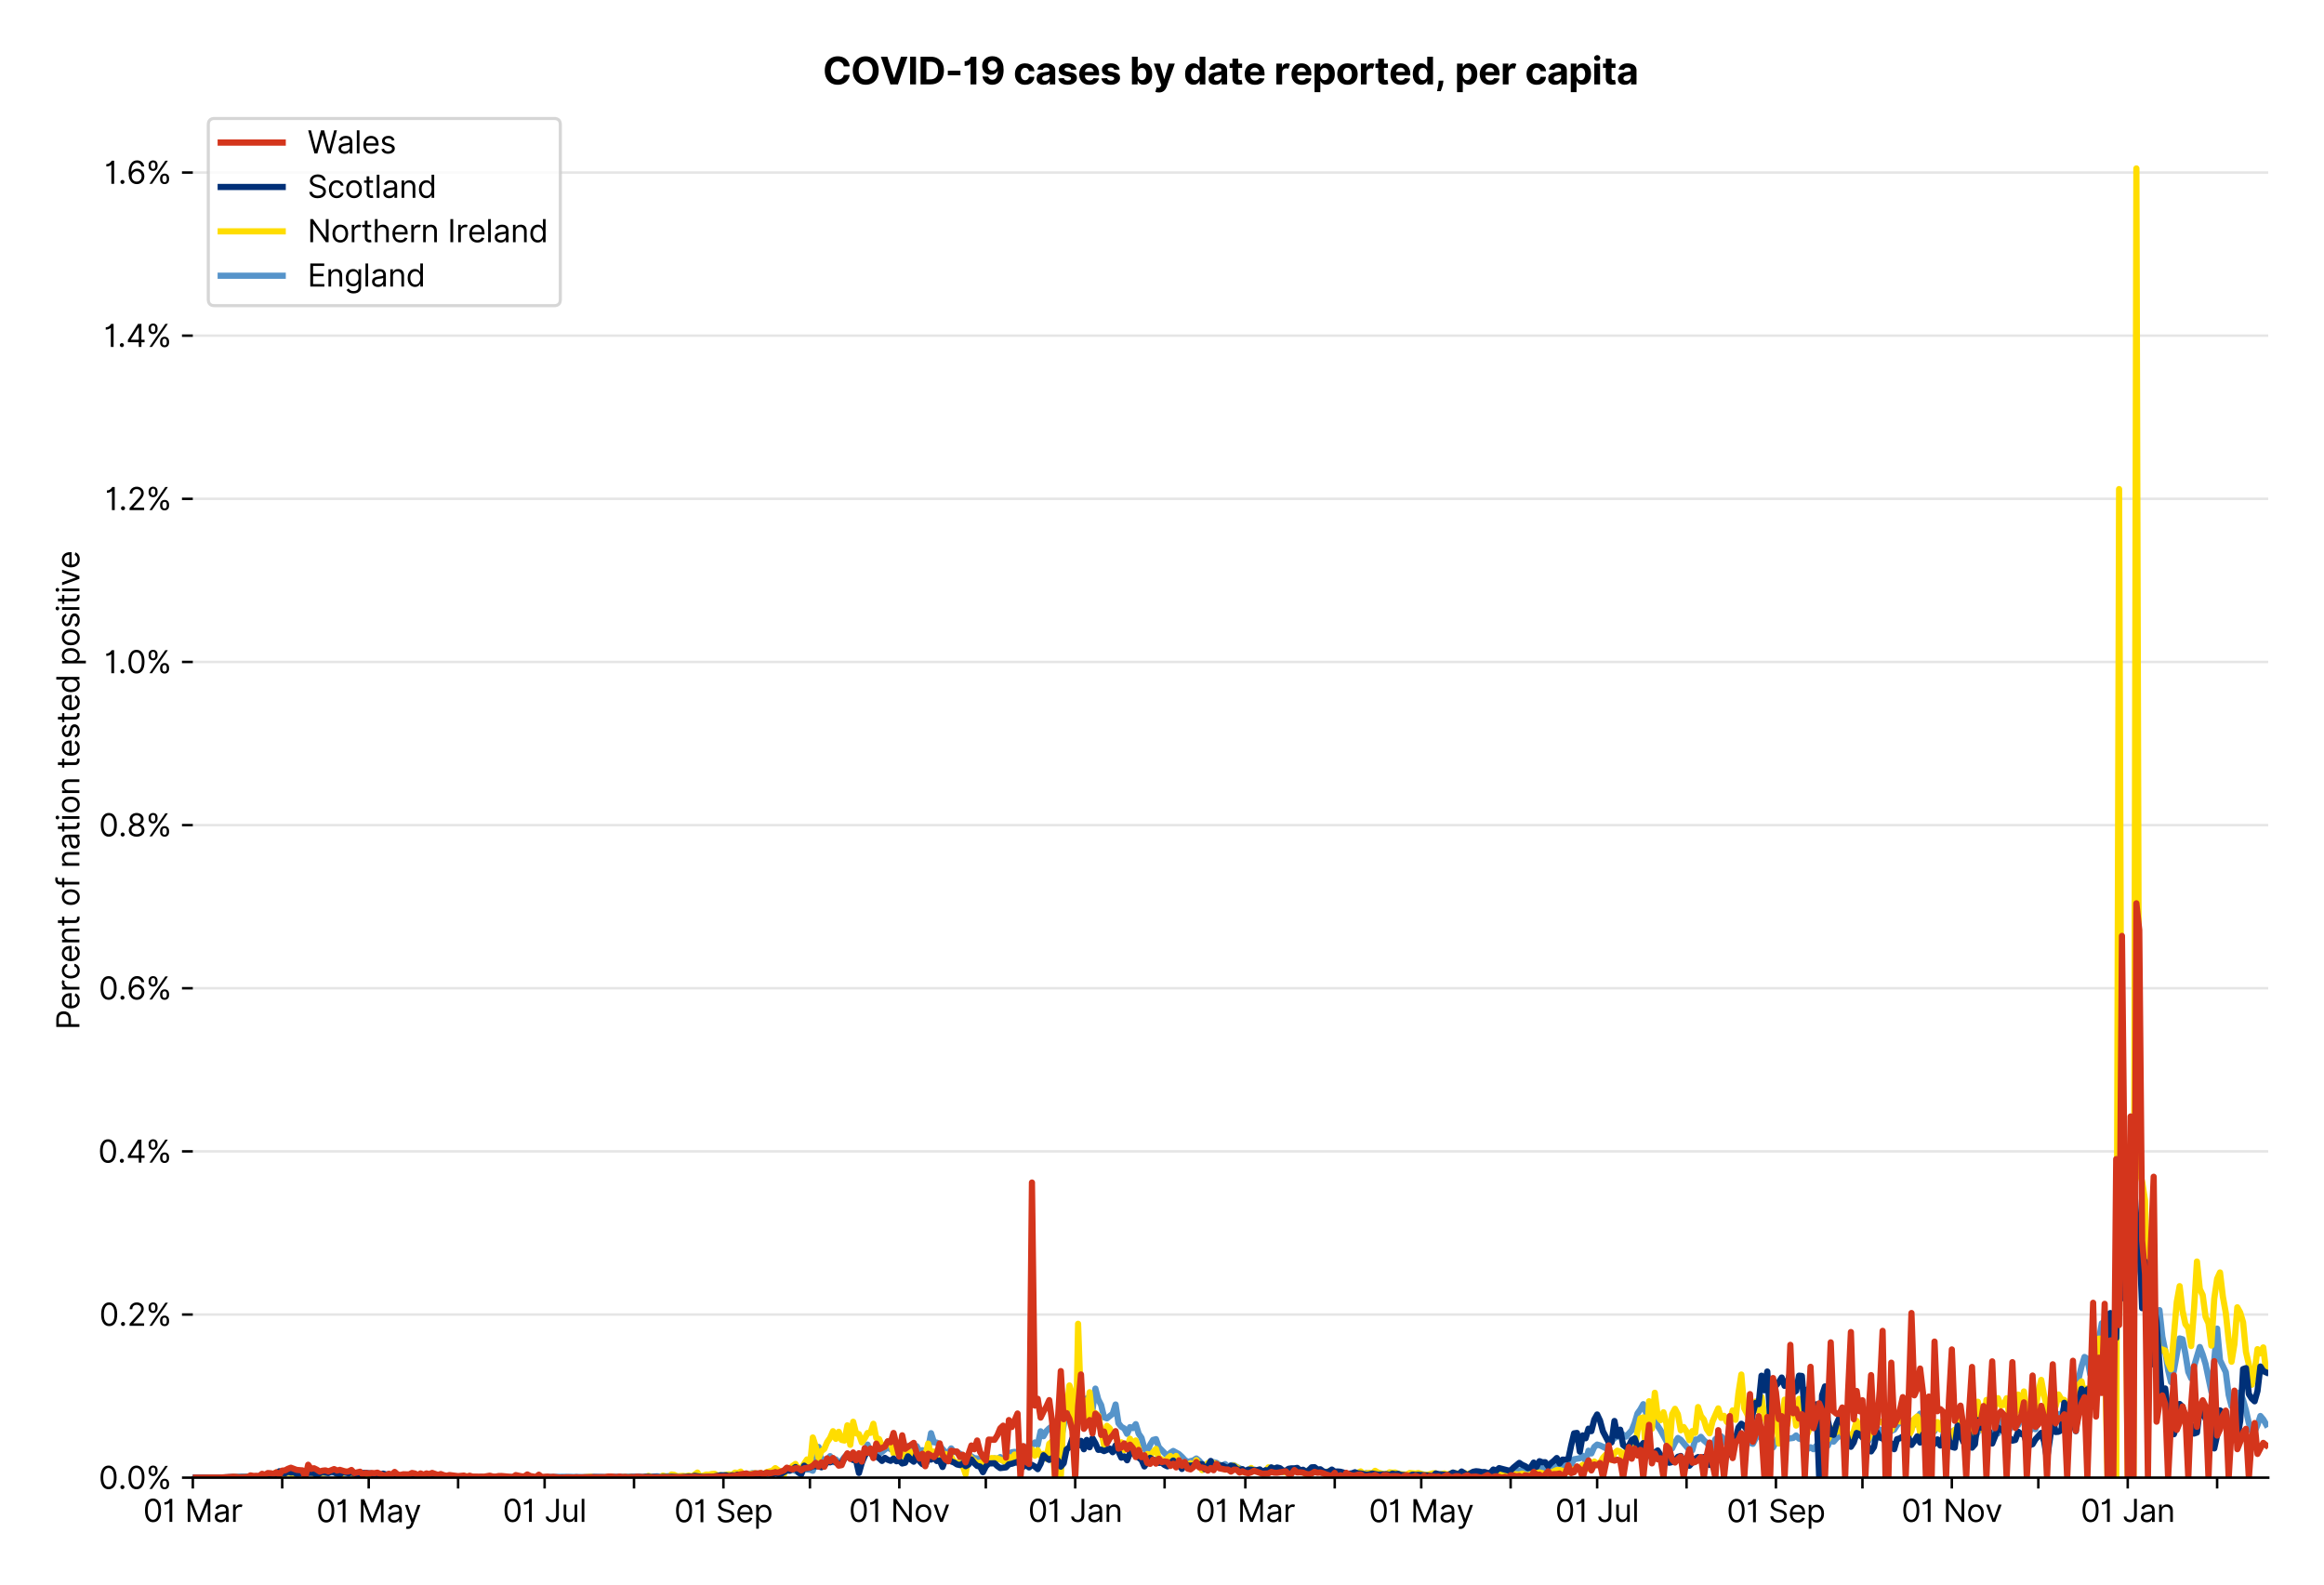 <?xml version="1.0" encoding="utf-8" standalone="no"?>
<!DOCTYPE svg PUBLIC "-//W3C//DTD SVG 1.1//EN"
  "http://www.w3.org/Graphics/SVG/1.1/DTD/svg11.dtd">
<svg xmlns:xlink="http://www.w3.org/1999/xlink" viewBox="0 0 749.811 511.234" xmlns="http://www.w3.org/2000/svg" version="1.1">
 <defs>
  <style type="text/css">*{stroke-linejoin: round; stroke-linecap: butt}</style>
 </defs>
 <g id="figure_1">
  <g id="patch_1">
   <path d="M 0 511.234 
L 749.811 511.234 
L 749.811 0 
L 0 0 
z
" style="fill: #ffffff"/>
  </g>
  <g id="axes_1">
   <g id="patch_2">
    <path d="M 62.211 476.745 
L 731.811 476.745 
L 731.811 33.225 
L 62.211 33.225 
z
" style="fill: #ffffff"/>
   </g>
   <g id="matplotlib.axis_1">
    <g id="xtick_1">
     <g id="line2d_1">
      <defs>
       <path id="m5faa9caa93" d="M 0 0 
L 0 3.5 
" style="stroke: #000000; stroke-width: 0.8"/>
      </defs>
      <g>
       <use xlink:href="#m5faa9caa93" x="62.211" y="476.745" style="stroke: #000000; stroke-width: 0.8"/>
      </g>
     </g>
     <g id="text_1">
      <!-- 01 Mar -->
      <g transform="translate(46.174 491.018)scale(0.1 -0.1)">
       <defs>
        <path id="Inter-Regular-30" d="M 2000 -64 
Q 1230 -64 806 561 
Q 382 1186 382 2327 
Q 382 3459 809 4088 
Q 1236 4718 2000 4718 
Q 2764 4718 3191 4088 
Q 3618 3459 3618 2327 
Q 3618 1186 3194 561 
Q 2771 -64 2000 -64 
z
M 2000 436 
Q 2509 436 2791 927 
Q 3073 1418 3073 2327 
Q 3073 3234 2789 3730 
Q 2505 4227 2000 4227 
Q 1496 4227 1211 3730 
Q 927 3234 927 2327 
Q 927 1418 1210 927 
Q 1493 436 2000 436 
z
" transform="scale(0.016)"/>
        <path id="Inter-Regular-31" d="M 1973 4655 
L 1973 0 
L 1409 0 
L 1409 3836 
L 1373 3836 
Q 1341 3773 1209 3692 
Q 1077 3611 868 3551 
Q 659 3491 391 3491 
L 391 3964 
Q 661 3964 859 4061 
Q 1057 4159 1190 4291 
Q 1323 4423 1392 4529 
Q 1461 4636 1473 4655 
L 1973 4655 
z
" transform="scale(0.016)"/>
        <path id="Inter-Regular-20" transform="scale(0.016)"/>
        <path id="Inter-Regular-4d" d="M 564 4655 
L 1236 4655 
L 2818 791 
L 2873 791 
L 4455 4655 
L 5127 4655 
L 5127 0 
L 4600 0 
L 4600 3536 
L 4555 3536 
L 3100 0 
L 2591 0 
L 1136 3536 
L 1091 3536 
L 1091 0 
L 564 0 
L 564 4655 
z
" transform="scale(0.016)"/>
        <path id="Inter-Regular-61" d="M 1518 -82 
Q 1186 -82 916 44 
Q 646 170 486 410 
Q 327 650 327 991 
Q 327 1291 445 1478 
Q 564 1666 761 1773 
Q 959 1880 1199 1933 
Q 1439 1986 1682 2018 
Q 2000 2059 2199 2080 
Q 2398 2102 2490 2154 
Q 2582 2207 2582 2336 
L 2582 2355 
Q 2582 2691 2399 2877 
Q 2216 3064 1846 3064 
Q 1461 3064 1243 2895 
Q 1025 2727 936 2536 
L 427 2718 
Q 564 3036 792 3214 
Q 1021 3393 1292 3464 
Q 1564 3536 1827 3536 
Q 1996 3536 2215 3496 
Q 2434 3457 2640 3334 
Q 2846 3211 2982 2963 
Q 3118 2716 3118 2300 
L 3118 0 
L 2582 0 
L 2582 473 
L 2555 473 
Q 2500 359 2373 229 
Q 2246 100 2034 9 
Q 1823 -82 1518 -82 
z
M 1600 400 
Q 1918 400 2137 525 
Q 2357 650 2469 847 
Q 2582 1045 2582 1264 
L 2582 1755 
Q 2548 1714 2433 1681 
Q 2318 1648 2169 1624 
Q 2021 1600 1881 1583 
Q 1741 1566 1655 1555 
Q 1446 1527 1265 1467 
Q 1084 1407 974 1287 
Q 864 1168 864 964 
Q 864 684 1072 542 
Q 1280 400 1600 400 
z
" transform="scale(0.016)"/>
        <path id="Inter-Regular-72" d="M 491 0 
L 491 3491 
L 1009 3491 
L 1009 2964 
L 1046 2964 
Q 1139 3223 1389 3384 
Q 1639 3545 1955 3545 
Q 2100 3545 2209 3511 
Q 2318 3477 2400 3418 
L 2218 2964 
Q 2161 2993 2085 3010 
Q 2009 3027 1909 3027 
Q 1527 3027 1277 2794 
Q 1027 2561 1027 2209 
L 1027 0 
L 491 0 
z
" transform="scale(0.016)"/>
       </defs>
       <use xlink:href="#Inter-Regular-30"/>
       <use xlink:href="#Inter-Regular-31" x="62.5"/>
       <use xlink:href="#Inter-Regular-20" x="106.676"/>
       <use xlink:href="#Inter-Regular-4d" x="134.801"/>
       <use xlink:href="#Inter-Regular-61" x="225.994"/>
       <use xlink:href="#Inter-Regular-72" x="282.386"/>
      </g>
     </g>
    </g>
    <g id="xtick_2">
     <g id="line2d_2">
      <g>
       <use xlink:href="#m5faa9caa93" x="91.052" y="476.745" style="stroke: #000000; stroke-width: 0.8"/>
      </g>
     </g>
    </g>
    <g id="xtick_3">
     <g id="line2d_3">
      <g>
       <use xlink:href="#m5faa9caa93" x="118.963" y="476.745" style="stroke: #000000; stroke-width: 0.8"/>
      </g>
     </g>
     <g id="text_2">
      <!-- 01 May -->
      <g transform="translate(102.06 491.117)scale(0.1 -0.1)">
       <defs>
        <path id="Inter-Regular-79" d="M 818 -1355 
Q 682 -1355 575 -1333 
Q 468 -1311 427 -1291 
L 564 -818 
Q 857 -893 1053 -814 
Q 1250 -736 1391 -345 
L 1509 -18 
L 218 3491 
L 800 3491 
L 1764 709 
L 1800 709 
L 2764 3491 
L 3346 3491 
L 1846 -564 
Q 1550 -1355 818 -1355 
z
" transform="scale(0.016)"/>
       </defs>
       <use xlink:href="#Inter-Regular-30"/>
       <use xlink:href="#Inter-Regular-31" x="62.5"/>
       <use xlink:href="#Inter-Regular-20" x="106.676"/>
       <use xlink:href="#Inter-Regular-4d" x="134.801"/>
       <use xlink:href="#Inter-Regular-61" x="225.994"/>
       <use xlink:href="#Inter-Regular-79" x="282.386"/>
      </g>
     </g>
    </g>
    <g id="xtick_4">
     <g id="line2d_4">
      <g>
       <use xlink:href="#m5faa9caa93" x="147.805" y="476.745" style="stroke: #000000; stroke-width: 0.8"/>
      </g>
     </g>
    </g>
    <g id="xtick_5">
     <g id="line2d_5">
      <g>
       <use xlink:href="#m5faa9caa93" x="175.716" y="476.745" style="stroke: #000000; stroke-width: 0.8"/>
      </g>
     </g>
     <g id="text_3">
      <!-- 01 Jul -->
      <g transform="translate(162.172 491.018)scale(0.1 -0.1)">
       <defs>
        <path id="Inter-Regular-4a" d="M 2346 4655 
L 2909 4655 
L 2909 1327 
Q 2909 657 2549 296 
Q 2189 -64 1582 -64 
Q 1200 -64 902 76 
Q 605 216 434 475 
Q 264 734 264 1091 
L 818 1091 
Q 818 795 1034 615 
Q 1250 436 1582 436 
Q 1948 436 2147 664 
Q 2346 893 2346 1327 
L 2346 4655 
z
" transform="scale(0.016)"/>
        <path id="Inter-Regular-75" d="M 2691 1427 
L 2691 3491 
L 3227 3491 
L 3227 0 
L 2691 0 
L 2691 591 
L 2655 591 
Q 2532 325 2273 140 
Q 2014 -45 1618 -45 
Q 1127 -45 809 280 
Q 491 605 491 1273 
L 491 3491 
L 1027 3491 
L 1027 1309 
Q 1027 927 1242 700 
Q 1457 473 1791 473 
Q 1991 473 2199 575 
Q 2407 677 2549 888 
Q 2691 1100 2691 1427 
z
" transform="scale(0.016)"/>
        <path id="Inter-Regular-6c" d="M 1027 4655 
L 1027 0 
L 491 0 
L 491 4655 
L 1027 4655 
z
" transform="scale(0.016)"/>
       </defs>
       <use xlink:href="#Inter-Regular-30"/>
       <use xlink:href="#Inter-Regular-31" x="62.5"/>
       <use xlink:href="#Inter-Regular-20" x="106.676"/>
       <use xlink:href="#Inter-Regular-4a" x="134.801"/>
       <use xlink:href="#Inter-Regular-75" x="189.063"/>
       <use xlink:href="#Inter-Regular-6c" x="247.159"/>
      </g>
     </g>
    </g>
    <g id="xtick_6">
     <g id="line2d_6">
      <g>
       <use xlink:href="#m5faa9caa93" x="204.557" y="476.745" style="stroke: #000000; stroke-width: 0.8"/>
      </g>
     </g>
    </g>
    <g id="xtick_7">
     <g id="line2d_7">
      <g>
       <use xlink:href="#m5faa9caa93" x="233.399" y="476.745" style="stroke: #000000; stroke-width: 0.8"/>
      </g>
     </g>
     <g id="text_4">
      <!-- 01 Sep -->
      <g transform="translate(217.511 491.117)scale(0.1 -0.1)">
       <defs>
        <path id="Inter-Regular-53" d="M 3109 3491 
Q 3068 3836 2777 4027 
Q 2486 4218 2064 4218 
Q 1600 4218 1318 3999 
Q 1036 3780 1036 3445 
Q 1036 3195 1189 3042 
Q 1343 2889 1553 2803 
Q 1764 2718 1936 2673 
L 2409 2545 
Q 2591 2498 2815 2414 
Q 3039 2330 3244 2185 
Q 3450 2041 3584 1816 
Q 3718 1591 3718 1264 
Q 3718 886 3521 581 
Q 3325 277 2949 97 
Q 2573 -82 2036 -82 
Q 1286 -82 845 272 
Q 405 627 364 1200 
L 946 1200 
Q 968 936 1124 764 
Q 1280 593 1519 510 
Q 1759 427 2036 427 
Q 2359 427 2616 533 
Q 2873 639 3023 828 
Q 3173 1018 3173 1273 
Q 3173 1505 3043 1650 
Q 2914 1795 2702 1886 
Q 2491 1977 2246 2045 
L 1673 2209 
Q 1127 2366 809 2657 
Q 491 2948 491 3418 
Q 491 3809 703 4101 
Q 916 4393 1276 4555 
Q 1636 4718 2082 4718 
Q 2532 4718 2882 4558 
Q 3232 4398 3437 4120 
Q 3643 3843 3655 3491 
L 3109 3491 
z
" transform="scale(0.016)"/>
        <path id="Inter-Regular-65" d="M 1955 -73 
Q 1450 -73 1085 151 
Q 721 375 524 778 
Q 327 1182 327 1718 
Q 327 2255 524 2665 
Q 721 3075 1074 3305 
Q 1427 3536 1900 3536 
Q 2173 3536 2439 3445 
Q 2705 3355 2923 3151 
Q 3141 2948 3270 2614 
Q 3400 2280 3400 1791 
L 3400 1564 
L 866 1564 
Q 884 1005 1183 707 
Q 1482 409 1955 409 
Q 2271 409 2498 545 
Q 2725 682 2827 955 
L 3346 809 
Q 3223 414 2854 170 
Q 2486 -73 1955 -73 
z
M 866 2027 
L 2855 2027 
Q 2855 2470 2595 2762 
Q 2336 3055 1900 3055 
Q 1593 3055 1368 2911 
Q 1143 2768 1013 2533 
Q 884 2298 866 2027 
z
" transform="scale(0.016)"/>
        <path id="Inter-Regular-70" d="M 491 -1309 
L 491 3491 
L 1009 3491 
L 1009 2936 
L 1073 2936 
Q 1132 3027 1237 3169 
Q 1343 3311 1542 3423 
Q 1741 3536 2082 3536 
Q 2523 3536 2859 3315 
Q 3196 3095 3384 2690 
Q 3573 2286 3573 1736 
Q 3573 1182 3384 776 
Q 3196 370 2861 148 
Q 2527 -73 2091 -73 
Q 1755 -73 1552 39 
Q 1350 152 1241 296 
Q 1132 441 1073 536 
L 1027 536 
L 1027 -1309 
L 491 -1309 
z
M 1018 1745 
Q 1018 1152 1276 780 
Q 1534 409 2018 409 
Q 2355 409 2581 587 
Q 2807 766 2921 1069 
Q 3036 1373 3036 1745 
Q 3036 2114 2923 2410 
Q 2811 2707 2585 2881 
Q 2359 3055 2018 3055 
Q 1527 3055 1272 2693 
Q 1018 2332 1018 1745 
z
" transform="scale(0.016)"/>
       </defs>
       <use xlink:href="#Inter-Regular-30"/>
       <use xlink:href="#Inter-Regular-31" x="62.5"/>
       <use xlink:href="#Inter-Regular-20" x="106.676"/>
       <use xlink:href="#Inter-Regular-53" x="134.801"/>
       <use xlink:href="#Inter-Regular-65" x="198.58"/>
       <use xlink:href="#Inter-Regular-70" x="256.818"/>
      </g>
     </g>
    </g>
    <g id="xtick_8">
     <g id="line2d_8">
      <g>
       <use xlink:href="#m5faa9caa93" x="261.31" y="476.745" style="stroke: #000000; stroke-width: 0.8"/>
      </g>
     </g>
    </g>
    <g id="xtick_9">
     <g id="line2d_9">
      <g>
       <use xlink:href="#m5faa9caa93" x="290.151" y="476.745" style="stroke: #000000; stroke-width: 0.8"/>
      </g>
     </g>
     <g id="text_5">
      <!-- 01 Nov -->
      <g transform="translate(273.88 491.018)scale(0.1 -0.1)">
       <defs>
        <path id="Inter-Regular-4e" d="M 4255 4655 
L 4255 0 
L 3709 0 
L 1173 3655 
L 1127 3655 
L 1127 0 
L 564 0 
L 564 4655 
L 1109 4655 
L 3655 991 
L 3700 991 
L 3700 4655 
L 4255 4655 
z
" transform="scale(0.016)"/>
        <path id="Inter-Regular-6f" d="M 1909 -73 
Q 1436 -73 1080 152 
Q 725 377 526 781 
Q 327 1186 327 1727 
Q 327 2273 526 2679 
Q 725 3086 1080 3311 
Q 1436 3536 1909 3536 
Q 2382 3536 2737 3311 
Q 3093 3086 3292 2679 
Q 3491 2273 3491 1727 
Q 3491 1186 3292 781 
Q 3093 377 2737 152 
Q 2382 -73 1909 -73 
z
M 1909 409 
Q 2268 409 2500 593 
Q 2732 777 2843 1077 
Q 2955 1377 2955 1727 
Q 2955 2077 2843 2379 
Q 2732 2682 2500 2868 
Q 2268 3055 1909 3055 
Q 1550 3055 1318 2868 
Q 1086 2682 975 2379 
Q 864 2077 864 1727 
Q 864 1377 975 1077 
Q 1086 777 1318 593 
Q 1550 409 1909 409 
z
" transform="scale(0.016)"/>
        <path id="Inter-Regular-76" d="M 3346 3491 
L 2055 0 
L 1509 0 
L 218 3491 
L 800 3491 
L 1764 709 
L 1800 709 
L 2764 3491 
L 3346 3491 
z
" transform="scale(0.016)"/>
       </defs>
       <use xlink:href="#Inter-Regular-30"/>
       <use xlink:href="#Inter-Regular-31" x="62.5"/>
       <use xlink:href="#Inter-Regular-20" x="106.676"/>
       <use xlink:href="#Inter-Regular-4e" x="134.801"/>
       <use xlink:href="#Inter-Regular-6f" x="210.085"/>
       <use xlink:href="#Inter-Regular-76" x="269.744"/>
      </g>
     </g>
    </g>
    <g id="xtick_10">
     <g id="line2d_10">
      <g>
       <use xlink:href="#m5faa9caa93" x="318.062" y="476.745" style="stroke: #000000; stroke-width: 0.8"/>
      </g>
     </g>
    </g>
    <g id="xtick_11">
     <g id="line2d_11">
      <g>
       <use xlink:href="#m5faa9caa93" x="346.904" y="476.745" style="stroke: #000000; stroke-width: 0.8"/>
      </g>
     </g>
     <g id="text_6">
      <!-- 01 Jan -->
      <g transform="translate(331.704 491.018)scale(0.1 -0.1)">
       <defs>
        <path id="Inter-Regular-6e" d="M 1027 2100 
L 1027 0 
L 491 0 
L 491 3491 
L 1009 3491 
L 1009 2945 
L 1055 2945 
Q 1177 3211 1427 3373 
Q 1677 3536 2073 3536 
Q 2602 3536 2928 3211 
Q 3255 2886 3255 2218 
L 3255 0 
L 2718 0 
L 2718 2182 
Q 2718 2593 2504 2824 
Q 2291 3055 1918 3055 
Q 1534 3055 1280 2806 
Q 1027 2557 1027 2100 
z
" transform="scale(0.016)"/>
       </defs>
       <use xlink:href="#Inter-Regular-30"/>
       <use xlink:href="#Inter-Regular-31" x="62.5"/>
       <use xlink:href="#Inter-Regular-20" x="106.676"/>
       <use xlink:href="#Inter-Regular-4a" x="134.801"/>
       <use xlink:href="#Inter-Regular-61" x="189.063"/>
       <use xlink:href="#Inter-Regular-6e" x="245.455"/>
      </g>
     </g>
    </g>
    <g id="xtick_12">
     <g id="line2d_12">
      <g>
       <use xlink:href="#m5faa9caa93" x="375.745" y="476.745" style="stroke: #000000; stroke-width: 0.8"/>
      </g>
     </g>
    </g>
    <g id="xtick_13">
     <g id="line2d_13">
      <g>
       <use xlink:href="#m5faa9caa93" x="401.795" y="476.745" style="stroke: #000000; stroke-width: 0.8"/>
      </g>
     </g>
     <g id="text_7">
      <!-- 01 Mar -->
      <g transform="translate(385.759 491.018)scale(0.1 -0.1)">
       <use xlink:href="#Inter-Regular-30"/>
       <use xlink:href="#Inter-Regular-31" x="62.5"/>
       <use xlink:href="#Inter-Regular-20" x="106.676"/>
       <use xlink:href="#Inter-Regular-4d" x="134.801"/>
       <use xlink:href="#Inter-Regular-61" x="225.994"/>
       <use xlink:href="#Inter-Regular-72" x="282.386"/>
      </g>
     </g>
    </g>
    <g id="xtick_14">
     <g id="line2d_14">
      <g>
       <use xlink:href="#m5faa9caa93" x="430.637" y="476.745" style="stroke: #000000; stroke-width: 0.8"/>
      </g>
     </g>
    </g>
    <g id="xtick_15">
     <g id="line2d_15">
      <g>
       <use xlink:href="#m5faa9caa93" x="458.548" y="476.745" style="stroke: #000000; stroke-width: 0.8"/>
      </g>
     </g>
     <g id="text_8">
      <!-- 01 May -->
      <g transform="translate(441.645 491.117)scale(0.1 -0.1)">
       <use xlink:href="#Inter-Regular-30"/>
       <use xlink:href="#Inter-Regular-31" x="62.5"/>
       <use xlink:href="#Inter-Regular-20" x="106.676"/>
       <use xlink:href="#Inter-Regular-4d" x="134.801"/>
       <use xlink:href="#Inter-Regular-61" x="225.994"/>
       <use xlink:href="#Inter-Regular-79" x="282.386"/>
      </g>
     </g>
    </g>
    <g id="xtick_16">
     <g id="line2d_16">
      <g>
       <use xlink:href="#m5faa9caa93" x="487.389" y="476.745" style="stroke: #000000; stroke-width: 0.8"/>
      </g>
     </g>
    </g>
    <g id="xtick_17">
     <g id="line2d_17">
      <g>
       <use xlink:href="#m5faa9caa93" x="515.3" y="476.745" style="stroke: #000000; stroke-width: 0.8"/>
      </g>
     </g>
     <g id="text_9">
      <!-- 01 Jul -->
      <g transform="translate(501.757 491.018)scale(0.1 -0.1)">
       <use xlink:href="#Inter-Regular-30"/>
       <use xlink:href="#Inter-Regular-31" x="62.5"/>
       <use xlink:href="#Inter-Regular-20" x="106.676"/>
       <use xlink:href="#Inter-Regular-4a" x="134.801"/>
       <use xlink:href="#Inter-Regular-75" x="189.063"/>
       <use xlink:href="#Inter-Regular-6c" x="247.159"/>
      </g>
     </g>
    </g>
    <g id="xtick_18">
     <g id="line2d_18">
      <g>
       <use xlink:href="#m5faa9caa93" x="544.142" y="476.745" style="stroke: #000000; stroke-width: 0.8"/>
      </g>
     </g>
    </g>
    <g id="xtick_19">
     <g id="line2d_19">
      <g>
       <use xlink:href="#m5faa9caa93" x="572.983" y="476.745" style="stroke: #000000; stroke-width: 0.8"/>
      </g>
     </g>
     <g id="text_10">
      <!-- 01 Sep -->
      <g transform="translate(557.096 491.117)scale(0.1 -0.1)">
       <use xlink:href="#Inter-Regular-30"/>
       <use xlink:href="#Inter-Regular-31" x="62.5"/>
       <use xlink:href="#Inter-Regular-20" x="106.676"/>
       <use xlink:href="#Inter-Regular-53" x="134.801"/>
       <use xlink:href="#Inter-Regular-65" x="198.58"/>
       <use xlink:href="#Inter-Regular-70" x="256.818"/>
      </g>
     </g>
    </g>
    <g id="xtick_20">
     <g id="line2d_20">
      <g>
       <use xlink:href="#m5faa9caa93" x="600.894" y="476.745" style="stroke: #000000; stroke-width: 0.8"/>
      </g>
     </g>
    </g>
    <g id="xtick_21">
     <g id="line2d_21">
      <g>
       <use xlink:href="#m5faa9caa93" x="629.736" y="476.745" style="stroke: #000000; stroke-width: 0.8"/>
      </g>
     </g>
     <g id="text_11">
      <!-- 01 Nov -->
      <g transform="translate(613.464 491.018)scale(0.1 -0.1)">
       <use xlink:href="#Inter-Regular-30"/>
       <use xlink:href="#Inter-Regular-31" x="62.5"/>
       <use xlink:href="#Inter-Regular-20" x="106.676"/>
       <use xlink:href="#Inter-Regular-4e" x="134.801"/>
       <use xlink:href="#Inter-Regular-6f" x="210.085"/>
       <use xlink:href="#Inter-Regular-76" x="269.744"/>
      </g>
     </g>
    </g>
    <g id="xtick_22">
     <g id="line2d_22">
      <g>
       <use xlink:href="#m5faa9caa93" x="657.647" y="476.745" style="stroke: #000000; stroke-width: 0.8"/>
      </g>
     </g>
    </g>
    <g id="xtick_23">
     <g id="line2d_23">
      <g>
       <use xlink:href="#m5faa9caa93" x="686.488" y="476.745" style="stroke: #000000; stroke-width: 0.8"/>
      </g>
     </g>
     <g id="text_12">
      <!-- 01 Jan -->
      <g transform="translate(671.289 491.018)scale(0.1 -0.1)">
       <use xlink:href="#Inter-Regular-30"/>
       <use xlink:href="#Inter-Regular-31" x="62.5"/>
       <use xlink:href="#Inter-Regular-20" x="106.676"/>
       <use xlink:href="#Inter-Regular-4a" x="134.801"/>
       <use xlink:href="#Inter-Regular-61" x="189.063"/>
       <use xlink:href="#Inter-Regular-6e" x="245.455"/>
      </g>
     </g>
    </g>
    <g id="xtick_24">
     <g id="line2d_24">
      <g>
       <use xlink:href="#m5faa9caa93" x="715.329" y="476.745" style="stroke: #000000; stroke-width: 0.8"/>
      </g>
     </g>
    </g>
   </g>
   <g id="matplotlib.axis_2">
    <g id="ytick_1">
     <g id="line2d_25">
      <path d="M 62.211 476.745 
L 731.811 476.745 
" clip-path="url(#p70db61b25c)" style="fill: none; stroke: #e5e5e5; stroke-width: 0.8; stroke-linecap: square"/>
     </g>
     <g id="line2d_26">
      <defs>
       <path id="mec9f56275e" d="M 0 0 
L -3.5 0 
" style="stroke: #000000; stroke-width: 0.8"/>
      </defs>
      <g>
       <use xlink:href="#mec9f56275e" x="62.211" y="476.745" style="stroke: #000000; stroke-width: 0.8"/>
      </g>
     </g>
     <g id="text_13">
      <!-- 0.0% -->
      <g transform="translate(31.83 480.382)scale(0.1 -0.1)">
       <defs>
        <path id="Inter-Regular-2e" d="M 882 -36 
Q 714 -36 593 84 
Q 473 205 473 373 
Q 473 541 593 661 
Q 714 782 882 782 
Q 1050 782 1170 661 
Q 1291 541 1291 373 
Q 1291 205 1170 84 
Q 1050 -36 882 -36 
z
" transform="scale(0.016)"/>
        <path id="Inter-Regular-25" d="M 2855 873 
L 2855 1118 
Q 2855 1373 2960 1585 
Q 3066 1798 3269 1926 
Q 3473 2055 3764 2055 
Q 4059 2055 4259 1926 
Q 4459 1798 4561 1585 
Q 4664 1373 4664 1118 
L 4664 873 
Q 4664 618 4560 405 
Q 4457 193 4256 64 
Q 4055 -64 3764 -64 
Q 3468 -64 3266 64 
Q 3064 193 2959 405 
Q 2855 618 2855 873 
z
M 536 3536 
L 536 3782 
Q 536 4036 642 4248 
Q 748 4461 951 4589 
Q 1155 4718 1446 4718 
Q 1741 4718 1941 4589 
Q 2141 4461 2243 4248 
Q 2346 4036 2346 3782 
L 2346 3536 
Q 2346 3282 2242 3069 
Q 2139 2857 1937 2728 
Q 1736 2600 1446 2600 
Q 1150 2600 948 2728 
Q 746 2857 641 3069 
Q 536 3282 536 3536 
z
M 709 0 
L 3909 4655 
L 4427 4655 
L 1227 0 
L 709 0 
z
M 3318 1118 
L 3318 873 
Q 3318 661 3418 494 
Q 3518 327 3764 327 
Q 4002 327 4101 494 
Q 4200 661 4200 873 
L 4200 1118 
Q 4200 1330 4104 1497 
Q 4009 1664 3764 1664 
Q 3525 1664 3421 1497 
Q 3318 1330 3318 1118 
z
M 1000 3782 
L 1000 3536 
Q 1000 3325 1100 3158 
Q 1200 2991 1446 2991 
Q 1684 2991 1783 3158 
Q 1882 3325 1882 3536 
L 1882 3782 
Q 1882 3993 1786 4160 
Q 1691 4327 1446 4327 
Q 1207 4327 1103 4160 
Q 1000 3993 1000 3782 
z
" transform="scale(0.016)"/>
       </defs>
       <use xlink:href="#Inter-Regular-30"/>
       <use xlink:href="#Inter-Regular-2e" x="62.5"/>
       <use xlink:href="#Inter-Regular-30" x="90.057"/>
       <use xlink:href="#Inter-Regular-25" x="152.557"/>
      </g>
     </g>
    </g>
    <g id="ytick_2">
     <g id="line2d_27">
      <path d="M 62.211 424.11 
L 731.811 424.11 
" clip-path="url(#p70db61b25c)" style="fill: none; stroke: #e5e5e5; stroke-width: 0.8; stroke-linecap: square"/>
     </g>
     <g id="line2d_28">
      <g>
       <use xlink:href="#mec9f56275e" x="62.211" y="424.11" style="stroke: #000000; stroke-width: 0.8"/>
      </g>
     </g>
     <g id="text_14">
      <!-- 0.2% -->
      <g transform="translate(32.028 427.746)scale(0.1 -0.1)">
       <defs>
        <path id="Inter-Regular-32" d="M 482 0 
L 482 409 
L 2018 2091 
Q 2289 2386 2464 2605 
Q 2639 2825 2724 3019 
Q 2809 3214 2809 3427 
Q 2809 3795 2553 4011 
Q 2298 4227 1918 4227 
Q 1514 4227 1275 3985 
Q 1036 3743 1036 3345 
L 500 3345 
Q 500 3755 688 4064 
Q 877 4373 1203 4545 
Q 1530 4718 1936 4718 
Q 2346 4718 2661 4545 
Q 2977 4373 3156 4079 
Q 3336 3786 3336 3427 
Q 3336 3170 3244 2926 
Q 3152 2682 2926 2383 
Q 2700 2084 2300 1655 
L 1255 536 
L 1255 500 
L 3418 500 
L 3418 0 
L 482 0 
z
" transform="scale(0.016)"/>
       </defs>
       <use xlink:href="#Inter-Regular-30"/>
       <use xlink:href="#Inter-Regular-2e" x="62.5"/>
       <use xlink:href="#Inter-Regular-32" x="90.057"/>
       <use xlink:href="#Inter-Regular-25" x="150.568"/>
      </g>
     </g>
    </g>
    <g id="ytick_3">
     <g id="line2d_29">
      <path d="M 62.211 371.474 
L 731.811 371.474 
" clip-path="url(#p70db61b25c)" style="fill: none; stroke: #e5e5e5; stroke-width: 0.8; stroke-linecap: square"/>
     </g>
     <g id="line2d_30">
      <g>
       <use xlink:href="#mec9f56275e" x="62.211" y="371.474" style="stroke: #000000; stroke-width: 0.8"/>
      </g>
     </g>
     <g id="text_15">
      <!-- 0.4% -->
      <g transform="translate(31.659 375.111)scale(0.1 -0.1)">
       <defs>
        <path id="Inter-Regular-34" d="M 373 955 
L 373 1418 
L 2418 4655 
L 3100 4655 
L 3100 1455 
L 3736 1455 
L 3736 955 
L 3100 955 
L 3100 0 
L 2564 0 
L 2564 955 
L 373 955 
z
M 2564 1455 
L 2564 3936 
L 2527 3936 
L 982 1491 
L 982 1455 
L 2564 1455 
z
" transform="scale(0.016)"/>
       </defs>
       <use xlink:href="#Inter-Regular-30"/>
       <use xlink:href="#Inter-Regular-2e" x="62.5"/>
       <use xlink:href="#Inter-Regular-34" x="90.057"/>
       <use xlink:href="#Inter-Regular-25" x="154.261"/>
      </g>
     </g>
    </g>
    <g id="ytick_4">
     <g id="line2d_31">
      <path d="M 62.211 318.839 
L 731.811 318.839 
" clip-path="url(#p70db61b25c)" style="fill: none; stroke: #e5e5e5; stroke-width: 0.8; stroke-linecap: square"/>
     </g>
     <g id="line2d_32">
      <g>
       <use xlink:href="#mec9f56275e" x="62.211" y="318.839" style="stroke: #000000; stroke-width: 0.8"/>
      </g>
     </g>
     <g id="text_16">
      <!-- 0.6% -->
      <g transform="translate(31.844 322.476)scale(0.1 -0.1)">
       <defs>
        <path id="Inter-Regular-36" d="M 2027 -64 
Q 1741 -59 1454 45 
Q 1168 150 932 399 
Q 696 648 552 1074 
Q 409 1500 409 2145 
Q 409 3386 861 4056 
Q 1314 4727 2100 4727 
Q 2686 4727 3073 4384 
Q 3461 4041 3546 3491 
L 2991 3491 
Q 2914 3811 2691 4019 
Q 2468 4227 2100 4227 
Q 1559 4227 1249 3755 
Q 939 3284 936 2427 
L 973 2427 
Q 1164 2716 1461 2880 
Q 1759 3045 2118 3045 
Q 2518 3045 2850 2846 
Q 3182 2648 3382 2299 
Q 3582 1950 3582 1500 
Q 3582 1068 3389 710 
Q 3196 352 2847 142 
Q 2498 -68 2027 -64 
z
M 2027 436 
Q 2314 436 2542 579 
Q 2771 723 2903 964 
Q 3036 1205 3036 1500 
Q 3036 1789 2908 2026 
Q 2780 2264 2556 2404 
Q 2332 2545 2046 2545 
Q 1757 2545 1525 2397 
Q 1293 2250 1157 2010 
Q 1021 1770 1018 1491 
Q 1018 1214 1149 973 
Q 1280 732 1508 584 
Q 1736 436 2027 436 
z
" transform="scale(0.016)"/>
       </defs>
       <use xlink:href="#Inter-Regular-30"/>
       <use xlink:href="#Inter-Regular-2e" x="62.5"/>
       <use xlink:href="#Inter-Regular-36" x="90.057"/>
       <use xlink:href="#Inter-Regular-25" x="152.415"/>
      </g>
     </g>
    </g>
    <g id="ytick_5">
     <g id="line2d_33">
      <path d="M 62.211 266.203 
L 731.811 266.203 
" clip-path="url(#p70db61b25c)" style="fill: none; stroke: #e5e5e5; stroke-width: 0.8; stroke-linecap: square"/>
     </g>
     <g id="line2d_34">
      <g>
       <use xlink:href="#mec9f56275e" x="62.211" y="266.203" style="stroke: #000000; stroke-width: 0.8"/>
      </g>
     </g>
     <g id="text_17">
      <!-- 0.8% -->
      <g transform="translate(31.914 269.84)scale(0.1 -0.1)">
       <defs>
        <path id="Inter-Regular-38" d="M 1973 -64 
Q 1505 -64 1147 103 
Q 789 270 589 564 
Q 389 859 391 1236 
Q 389 1532 507 1783 
Q 625 2034 830 2203 
Q 1036 2373 1291 2418 
L 1291 2445 
Q 957 2532 759 2821 
Q 561 3111 564 3482 
Q 561 3836 743 4115 
Q 925 4395 1244 4556 
Q 1564 4718 1973 4718 
Q 2377 4718 2695 4556 
Q 3014 4395 3197 4115 
Q 3380 3836 3382 3482 
Q 3380 3111 3181 2821 
Q 2982 2532 2655 2445 
L 2655 2418 
Q 2907 2373 3109 2203 
Q 3311 2034 3431 1783 
Q 3552 1532 3555 1236 
Q 3552 859 3351 564 
Q 3150 270 2794 103 
Q 2439 -64 1973 -64 
z
M 1973 436 
Q 2446 436 2722 662 
Q 2998 889 3000 1264 
Q 2998 1527 2864 1729 
Q 2730 1932 2499 2048 
Q 2268 2164 1973 2164 
Q 1675 2164 1442 2048 
Q 1209 1932 1076 1729 
Q 943 1527 946 1264 
Q 943 889 1218 662 
Q 1493 436 1973 436 
z
M 1973 2645 
Q 2348 2645 2591 2864 
Q 2834 3084 2836 3445 
Q 2834 3800 2596 4013 
Q 2359 4227 1973 4227 
Q 1582 4227 1344 4013 
Q 1107 3800 1109 3445 
Q 1107 3084 1349 2864 
Q 1591 2645 1973 2645 
z
" transform="scale(0.016)"/>
       </defs>
       <use xlink:href="#Inter-Regular-30"/>
       <use xlink:href="#Inter-Regular-2e" x="62.5"/>
       <use xlink:href="#Inter-Regular-38" x="90.057"/>
       <use xlink:href="#Inter-Regular-25" x="151.705"/>
      </g>
     </g>
    </g>
    <g id="ytick_6">
     <g id="line2d_35">
      <path d="M 62.211 213.568 
L 731.811 213.568 
" clip-path="url(#p70db61b25c)" style="fill: none; stroke: #e5e5e5; stroke-width: 0.8; stroke-linecap: square"/>
     </g>
     <g id="line2d_36">
      <g>
       <use xlink:href="#mec9f56275e" x="62.211" y="213.568" style="stroke: #000000; stroke-width: 0.8"/>
      </g>
     </g>
     <g id="text_18">
      <!-- 1.0% -->
      <g transform="translate(33.663 217.205)scale(0.1 -0.1)">
       <use xlink:href="#Inter-Regular-31"/>
       <use xlink:href="#Inter-Regular-2e" x="44.176"/>
       <use xlink:href="#Inter-Regular-30" x="71.733"/>
       <use xlink:href="#Inter-Regular-25" x="134.233"/>
      </g>
     </g>
    </g>
    <g id="ytick_7">
     <g id="line2d_37">
      <path d="M 62.211 160.933 
L 731.811 160.933 
" clip-path="url(#p70db61b25c)" style="fill: none; stroke: #e5e5e5; stroke-width: 0.8; stroke-linecap: square"/>
     </g>
     <g id="line2d_38">
      <g>
       <use xlink:href="#mec9f56275e" x="62.211" y="160.933" style="stroke: #000000; stroke-width: 0.8"/>
      </g>
     </g>
     <g id="text_19">
      <!-- 1.2% -->
      <g transform="translate(33.861 164.569)scale(0.1 -0.1)">
       <use xlink:href="#Inter-Regular-31"/>
       <use xlink:href="#Inter-Regular-2e" x="44.176"/>
       <use xlink:href="#Inter-Regular-32" x="71.733"/>
       <use xlink:href="#Inter-Regular-25" x="132.244"/>
      </g>
     </g>
    </g>
    <g id="ytick_8">
     <g id="line2d_39">
      <path d="M 62.211 108.297 
L 731.811 108.297 
" clip-path="url(#p70db61b25c)" style="fill: none; stroke: #e5e5e5; stroke-width: 0.8; stroke-linecap: square"/>
     </g>
     <g id="line2d_40">
      <g>
       <use xlink:href="#mec9f56275e" x="62.211" y="108.297" style="stroke: #000000; stroke-width: 0.8"/>
      </g>
     </g>
     <g id="text_20">
      <!-- 1.4% -->
      <g transform="translate(33.492 111.934)scale(0.1 -0.1)">
       <use xlink:href="#Inter-Regular-31"/>
       <use xlink:href="#Inter-Regular-2e" x="44.176"/>
       <use xlink:href="#Inter-Regular-34" x="71.733"/>
       <use xlink:href="#Inter-Regular-25" x="135.938"/>
      </g>
     </g>
    </g>
    <g id="ytick_9">
     <g id="line2d_41">
      <path d="M 62.211 55.662 
L 731.811 55.662 
" clip-path="url(#p70db61b25c)" style="fill: none; stroke: #e5e5e5; stroke-width: 0.8; stroke-linecap: square"/>
     </g>
     <g id="line2d_42">
      <g>
       <use xlink:href="#mec9f56275e" x="62.211" y="55.662" style="stroke: #000000; stroke-width: 0.8"/>
      </g>
     </g>
     <g id="text_21">
      <!-- 1.6% -->
      <g transform="translate(33.677 59.298)scale(0.1 -0.1)">
       <use xlink:href="#Inter-Regular-31"/>
       <use xlink:href="#Inter-Regular-2e" x="44.176"/>
       <use xlink:href="#Inter-Regular-36" x="71.733"/>
       <use xlink:href="#Inter-Regular-25" x="134.091"/>
      </g>
     </g>
    </g>
    <g id="text_22">
     <!-- Percent of nation tested positive -->
     <g transform="translate(25.614 332.215)rotate(-90)scale(0.1 -0.1)">
      <defs>
       <path id="Inter-Regular-50" d="M 564 0 
L 564 4655 
L 2136 4655 
Q 2684 4655 3033 4458 
Q 3382 4261 3550 3927 
Q 3718 3593 3718 3182 
Q 3718 2770 3551 2434 
Q 3384 2098 3036 1899 
Q 2689 1700 2146 1700 
L 1127 1700 
L 1127 0 
L 564 0 
z
M 1127 2200 
L 2127 2200 
Q 2689 2200 2926 2482 
Q 3164 2764 3164 3182 
Q 3164 3602 2925 3878 
Q 2686 4155 2118 4155 
L 1127 4155 
L 1127 2200 
z
" transform="scale(0.016)"/>
       <path id="Inter-Regular-63" d="M 1909 -73 
Q 1418 -73 1063 159 
Q 709 391 518 798 
Q 327 1205 327 1727 
Q 327 2259 524 2667 
Q 721 3075 1074 3305 
Q 1427 3536 1900 3536 
Q 2268 3536 2563 3400 
Q 2859 3264 3047 3018 
Q 3236 2773 3282 2445 
L 2746 2445 
Q 2684 2684 2474 2869 
Q 2264 3055 1909 3055 
Q 1439 3055 1151 2697 
Q 864 2339 864 1745 
Q 864 1139 1148 774 
Q 1432 409 1909 409 
Q 2223 409 2447 570 
Q 2671 732 2746 1018 
L 3282 1018 
Q 3236 709 3058 462 
Q 2880 216 2588 71 
Q 2296 -73 1909 -73 
z
" transform="scale(0.016)"/>
       <path id="Inter-Regular-74" d="M 2009 3491 
L 2009 3036 
L 1264 3036 
L 1264 1000 
Q 1264 773 1331 660 
Q 1398 548 1503 510 
Q 1609 473 1727 473 
Q 1816 473 1873 483 
Q 1930 493 1964 500 
L 2073 18 
Q 2018 -2 1920 -23 
Q 1823 -45 1673 -45 
Q 1446 -45 1228 52 
Q 1011 150 869 350 
Q 727 550 727 855 
L 727 3036 
L 200 3036 
L 200 3491 
L 727 3491 
L 727 4327 
L 1264 4327 
L 1264 3491 
L 2009 3491 
z
" transform="scale(0.016)"/>
       <path id="Inter-Regular-66" d="M 2046 3491 
L 2046 3036 
L 1264 3036 
L 1264 0 
L 727 0 
L 727 3036 
L 164 3036 
L 164 3491 
L 727 3491 
L 727 3973 
Q 727 4273 868 4473 
Q 1009 4673 1234 4773 
Q 1459 4873 1709 4873 
Q 1907 4873 2032 4841 
Q 2157 4809 2218 4782 
L 2064 4318 
Q 2023 4332 1951 4352 
Q 1880 4373 1764 4373 
Q 1498 4373 1381 4239 
Q 1264 4105 1264 3845 
L 1264 3491 
L 2046 3491 
z
" transform="scale(0.016)"/>
       <path id="Inter-Regular-69" d="M 491 0 
L 491 3491 
L 1027 3491 
L 1027 0 
L 491 0 
z
M 764 4073 
Q 607 4073 494 4179 
Q 382 4286 382 4436 
Q 382 4586 494 4693 
Q 607 4800 764 4800 
Q 921 4800 1033 4693 
Q 1146 4586 1146 4436 
Q 1146 4286 1033 4179 
Q 921 4073 764 4073 
z
" transform="scale(0.016)"/>
       <path id="Inter-Regular-73" d="M 2964 2709 
L 2482 2573 
Q 2411 2755 2245 2914 
Q 2080 3073 1727 3073 
Q 1407 3073 1194 2926 
Q 982 2780 982 2555 
Q 982 2355 1127 2239 
Q 1273 2123 1582 2045 
L 2100 1918 
Q 3027 1691 3027 973 
Q 3027 673 2855 436 
Q 2684 200 2377 63 
Q 2071 -73 1664 -73 
Q 1130 -73 780 159 
Q 430 391 336 836 
L 846 964 
Q 989 400 1655 400 
Q 2030 400 2251 560 
Q 2473 720 2473 945 
Q 2473 1316 1955 1436 
L 1373 1573 
Q 893 1686 669 1926 
Q 446 2166 446 2527 
Q 446 2823 613 3050 
Q 780 3277 1069 3406 
Q 1359 3536 1727 3536 
Q 2246 3536 2542 3309 
Q 2839 3082 2964 2709 
z
" transform="scale(0.016)"/>
       <path id="Inter-Regular-64" d="M 1809 -73 
Q 1373 -73 1039 148 
Q 705 370 516 776 
Q 327 1182 327 1736 
Q 327 2286 516 2690 
Q 705 3095 1041 3315 
Q 1377 3536 1818 3536 
Q 2159 3536 2358 3423 
Q 2557 3311 2662 3169 
Q 2768 3027 2827 2936 
L 2873 2936 
L 2873 4655 
L 3409 4655 
L 3409 0 
L 2891 0 
L 2891 536 
L 2827 536 
Q 2768 441 2659 296 
Q 2550 152 2348 39 
Q 2146 -73 1809 -73 
z
M 1882 409 
Q 2366 409 2624 780 
Q 2882 1152 2882 1745 
Q 2882 2332 2627 2693 
Q 2373 3055 1882 3055 
Q 1541 3055 1315 2881 
Q 1089 2707 976 2410 
Q 864 2114 864 1745 
Q 864 1373 978 1069 
Q 1093 766 1319 587 
Q 1546 409 1882 409 
z
" transform="scale(0.016)"/>
      </defs>
      <use xlink:href="#Inter-Regular-50"/>
      <use xlink:href="#Inter-Regular-65" x="63.494"/>
      <use xlink:href="#Inter-Regular-72" x="121.733"/>
      <use xlink:href="#Inter-Regular-63" x="160.085"/>
      <use xlink:href="#Inter-Regular-65" x="215.909"/>
      <use xlink:href="#Inter-Regular-6e" x="274.148"/>
      <use xlink:href="#Inter-Regular-74" x="332.671"/>
      <use xlink:href="#Inter-Regular-20" x="369.034"/>
      <use xlink:href="#Inter-Regular-6f" x="397.159"/>
      <use xlink:href="#Inter-Regular-66" x="456.818"/>
      <use xlink:href="#Inter-Regular-20" x="492.898"/>
      <use xlink:href="#Inter-Regular-6e" x="521.023"/>
      <use xlink:href="#Inter-Regular-61" x="579.546"/>
      <use xlink:href="#Inter-Regular-74" x="635.938"/>
      <use xlink:href="#Inter-Regular-69" x="672.301"/>
      <use xlink:href="#Inter-Regular-6f" x="696.023"/>
      <use xlink:href="#Inter-Regular-6e" x="755.682"/>
      <use xlink:href="#Inter-Regular-20" x="814.205"/>
      <use xlink:href="#Inter-Regular-74" x="842.33"/>
      <use xlink:href="#Inter-Regular-65" x="878.693"/>
      <use xlink:href="#Inter-Regular-73" x="936.932"/>
      <use xlink:href="#Inter-Regular-74" x="989.205"/>
      <use xlink:href="#Inter-Regular-65" x="1025.568"/>
      <use xlink:href="#Inter-Regular-64" x="1083.807"/>
      <use xlink:href="#Inter-Regular-20" x="1145.881"/>
      <use xlink:href="#Inter-Regular-70" x="1174.006"/>
      <use xlink:href="#Inter-Regular-6f" x="1234.943"/>
      <use xlink:href="#Inter-Regular-73" x="1294.602"/>
      <use xlink:href="#Inter-Regular-69" x="1346.875"/>
      <use xlink:href="#Inter-Regular-74" x="1370.597"/>
      <use xlink:href="#Inter-Regular-69" x="1406.96"/>
      <use xlink:href="#Inter-Regular-76" x="1430.682"/>
      <use xlink:href="#Inter-Regular-65" x="1486.364"/>
     </g>
    </g>
   </g>
   <g id="line2d_43">
    <path d="M 34.3 476.744 
L 72.445 476.699 
L 75.236 476.627 
L 76.166 476.7 
L 78.027 476.454 
L 79.888 476.453 
L 80.818 476.339 
L 81.749 476.496 
L 84.54 476.219 
L 86.401 475.579 
L 87.331 475.75 
L 89.192 475.764 
L 90.122 475.622 
L 91.052 475.056 
L 92.913 475.081 
L 93.843 475.391 
L 94.774 474.368 
L 95.704 475.267 
L 96.635 475.359 
L 97.565 474.517 
L 98.495 474.977 
L 99.426 474.761 
L 100.356 474.957 
L 101.286 475.036 
L 102.217 475.349 
L 103.147 474.951 
L 104.078 475.261 
L 105.008 475.294 
L 105.938 474.89 
L 106.869 475.094 
L 107.799 475.066 
L 108.729 475.628 
L 109.66 475.308 
L 113.381 475.43 
L 114.312 475.743 
L 115.242 475.691 
L 116.172 475.819 
L 117.103 476.092 
L 118.033 475.589 
L 118.963 475.581 
L 121.755 476.054 
L 122.685 475.888 
L 123.615 475.995 
L 124.546 475.752 
L 127.337 476.276 
L 128.267 476.33 
L 131.058 476.192 
L 137.571 476.348 
L 138.501 476.241 
L 139.432 476.289 
L 140.362 476.473 
L 142.223 476.516 
L 144.083 476.503 
L 145.944 476.412 
L 146.874 476.596 
L 150.596 476.544 
L 152.457 476.549 
L 154.317 476.702 
L 155.248 476.442 
L 156.178 476.716 
L 158.039 476.563 
L 175.716 476.663 
L 176.646 476.502 
L 182.228 476.463 
L 186.88 476.514 
L 187.811 476.572 
L 191.532 476.375 
L 195.254 476.503 
L 197.114 476.425 
L 206.418 476.347 
L 207.348 476.458 
L 209.209 476.361 
L 211.07 476.429 
L 212 476.285 
L 212.931 476.42 
L 213.861 476.263 
L 214.791 476.315 
L 216.652 476.147 
L 217.582 476.31 
L 218.513 476.302 
L 219.443 476.45 
L 220.374 476.291 
L 221.304 476.416 
L 222.234 476.263 
L 223.165 476.322 
L 224.095 476.252 
L 225.956 476.392 
L 226.886 476.249 
L 227.816 476.338 
L 228.747 476.117 
L 230.608 476.33 
L 231.538 476.053 
L 233.399 476.261 
L 236.19 475.968 
L 237.12 476.058 
L 238.051 475.546 
L 238.981 475.569 
L 239.911 475.77 
L 241.772 475.545 
L 242.702 475.282 
L 244.563 475.425 
L 245.493 475.694 
L 246.424 475.512 
L 247.354 475.165 
L 248.285 475.448 
L 249.215 474.99 
L 251.076 475.219 
L 252.936 474.796 
L 253.867 474.379 
L 254.797 474.124 
L 255.728 474.082 
L 256.658 474.586 
L 257.588 474.511 
L 258.519 475.202 
L 259.449 474.115 
L 261.31 474.144 
L 262.24 474.513 
L 263.17 471.716 
L 264.101 466.828 
L 265.031 471.772 
L 265.962 470.859 
L 266.892 471.38 
L 267.822 469.787 
L 268.753 471.732 
L 269.683 470.868 
L 270.613 471.913 
L 271.544 471.325 
L 272.474 470.085 
L 273.405 469.237 
L 274.335 469.234 
L 275.265 471.078 
L 276.196 470.556 
L 278.056 469.129 
L 278.987 468.455 
L 279.917 466.065 
L 280.847 468.669 
L 281.778 468.779 
L 282.708 467.748 
L 283.639 469.072 
L 284.569 468.422 
L 286.43 466.858 
L 287.36 467.558 
L 288.29 467.055 
L 289.221 467.966 
L 290.151 467.157 
L 291.082 469.364 
L 292.012 468.68 
L 292.942 466.57 
L 294.803 467.313 
L 295.733 466.565 
L 296.664 468.232 
L 297.594 467.886 
L 298.524 468.079 
L 299.455 467.451 
L 300.385 462.391 
L 301.316 465.324 
L 302.246 465.437 
L 305.037 468.578 
L 305.967 468.745 
L 306.898 467.302 
L 307.828 468.44 
L 308.759 468.547 
L 309.689 468.988 
L 311.55 472.159 
L 312.48 469.349 
L 314.341 470.436 
L 315.271 470.545 
L 316.201 472.066 
L 318.062 471.338 
L 318.993 470.545 
L 319.923 471.164 
L 320.853 470.503 
L 321.784 470.85 
L 322.714 470.093 
L 323.644 471.336 
L 324.575 471.878 
L 325.505 470.714 
L 326.436 468.544 
L 327.366 468.415 
L 329.227 468.757 
L 330.157 468.423 
L 331.087 469.064 
L 332.018 465.84 
L 332.948 466.32 
L 333.878 465.365 
L 334.809 466.146 
L 335.739 461.78 
L 336.67 463.369 
L 337.6 461.719 
L 338.53 460.807 
L 339.461 460.195 
L 340.391 462.057 
L 341.321 462.175 
L 342.252 464.822 
L 344.113 454.795 
L 345.043 456.476 
L 345.973 453.704 
L 346.904 453.128 
L 347.834 453.826 
L 348.764 454.94 
L 349.695 451.996 
L 350.625 451.177 
L 351.555 450.655 
L 352.486 454.946 
L 353.416 448.004 
L 354.347 451.494 
L 355.277 453.34 
L 356.207 457.276 
L 357.138 457.608 
L 358.998 456.101 
L 359.929 453.131 
L 360.859 459.172 
L 361.79 460.334 
L 362.72 460.859 
L 363.65 462.611 
L 364.581 460.428 
L 365.511 460.749 
L 366.441 459.472 
L 367.372 462.553 
L 368.302 463.91 
L 369.232 467.368 
L 370.163 468.405 
L 371.093 466.081 
L 372.024 464.56 
L 372.954 464.315 
L 373.884 466.93 
L 376.675 469.754 
L 377.606 468.71 
L 378.536 468.122 
L 380.397 469.158 
L 381.327 470.013 
L 382.258 471.035 
L 383.188 471.665 
L 385.049 471.16 
L 385.979 470.556 
L 386.909 471.301 
L 387.84 472.324 
L 388.77 472.738 
L 389.701 472.447 
L 390.631 471.66 
L 391.561 471.747 
L 392.492 471.953 
L 393.422 472.573 
L 394.352 472.832 
L 395.283 472.361 
L 396.213 473.351 
L 397.144 472.722 
L 398.074 472.732 
L 399.004 473.304 
L 399.935 473.707 
L 400.865 474.381 
L 401.795 474.54 
L 402.726 474.171 
L 403.656 474.228 
L 404.586 474.119 
L 405.517 474.393 
L 406.447 474.363 
L 408.308 474.929 
L 409.238 474.467 
L 410.169 474.482 
L 411.099 474.072 
L 412.029 474.172 
L 413.89 474.989 
L 414.82 474.761 
L 415.751 474.701 
L 417.612 474.319 
L 418.542 474.972 
L 419.472 474.543 
L 420.403 474.67 
L 421.333 474.536 
L 423.194 474.597 
L 424.124 474.285 
L 425.055 474.291 
L 425.985 474.97 
L 426.915 475.278 
L 427.846 474.831 
L 428.776 475.17 
L 429.706 475.197 
L 430.637 474.984 
L 431.567 475.404 
L 432.497 475.42 
L 433.428 475.836 
L 434.358 475.704 
L 435.289 475.844 
L 437.149 475.588 
L 438.08 475.517 
L 439.94 476.122 
L 440.871 475.246 
L 441.801 475.782 
L 445.523 475.862 
L 446.453 476.049 
L 447.383 475.558 
L 449.244 475.841 
L 450.174 475.668 
L 451.105 475.685 
L 452.966 476.093 
L 453.896 475.93 
L 454.826 475.623 
L 455.757 475.894 
L 456.687 475.766 
L 457.617 475.793 
L 459.478 476.104 
L 461.339 475.973 
L 463.2 475.724 
L 464.13 475.748 
L 465.991 476.085 
L 466.921 475.81 
L 467.851 475.76 
L 468.782 475.905 
L 469.712 475.708 
L 471.573 475.994 
L 472.503 476.06 
L 477.155 475.673 
L 478.086 475.702 
L 479.016 475.938 
L 481.807 475.563 
L 483.668 475.147 
L 484.598 475.467 
L 485.528 475.525 
L 486.459 475.417 
L 487.389 475.563 
L 489.25 474.739 
L 490.18 474.371 
L 492.041 474.695 
L 493.902 474.302 
L 494.832 473.859 
L 496.693 473.589 
L 498.554 473.827 
L 499.484 473.652 
L 500.414 473.726 
L 501.345 473.189 
L 502.275 472.384 
L 504.136 472.578 
L 505.066 473.125 
L 505.997 472.665 
L 506.927 472.512 
L 507.857 470.804 
L 509.718 470.463 
L 510.648 469.701 
L 511.579 471.365 
L 512.509 468.041 
L 513.44 468.926 
L 514.37 466.836 
L 515.3 466.065 
L 516.231 466.324 
L 518.091 467.226 
L 519.022 465.908 
L 520.882 463.939 
L 521.813 463.518 
L 522.743 462.21 
L 524.604 463.518 
L 526.465 461.442 
L 527.395 459.109 
L 528.325 456.025 
L 529.256 454.704 
L 530.186 453.031 
L 531.117 455.906 
L 532.047 460.616 
L 532.977 456.612 
L 534.838 460.019 
L 535.768 461.484 
L 537.629 464.908 
L 538.559 466.422 
L 539.49 467.302 
L 540.42 465.405 
L 541.351 463.936 
L 542.281 464.533 
L 545.072 467.821 
L 546.002 467.897 
L 546.933 464.462 
L 547.863 464.407 
L 548.794 463.565 
L 549.724 464.702 
L 550.654 465.484 
L 551.585 466.546 
L 552.515 467.144 
L 553.445 464.344 
L 554.376 463.671 
L 555.306 463.398 
L 556.236 464.319 
L 557.167 466.107 
L 558.097 465.962 
L 559.028 466.175 
L 559.958 463.413 
L 560.888 462.894 
L 561.819 462.981 
L 562.749 464.188 
L 563.679 464.667 
L 564.61 465.502 
L 565.54 465.821 
L 566.471 464.017 
L 567.401 463.055 
L 568.331 463.926 
L 570.192 466.273 
L 571.122 466.821 
L 572.053 466.987 
L 573.913 463.395 
L 574.844 461.98 
L 575.774 462.963 
L 576.705 464.169 
L 578.565 463.926 
L 579.496 463.116 
L 580.426 464.157 
L 581.356 464.341 
L 582.287 465.657 
L 583.217 467.478 
L 584.148 466.936 
L 585.078 467.559 
L 586.008 466.47 
L 586.939 466.065 
L 587.869 465.918 
L 588.799 466.062 
L 589.73 466.426 
L 590.66 464.224 
L 591.59 465.123 
L 592.521 464.032 
L 593.451 463.228 
L 594.382 463.622 
L 595.312 463.674 
L 596.242 464.86 
L 597.173 463.096 
L 598.103 463.338 
L 599.033 463.232 
L 599.964 462.864 
L 600.894 463.325 
L 601.825 464.275 
L 602.755 465.028 
L 603.685 463.597 
L 604.616 463.32 
L 605.546 461.178 
L 606.476 461.245 
L 608.337 462.197 
L 609.267 462.273 
L 610.198 461.69 
L 611.128 461.254 
L 612.059 459.778 
L 612.989 458.833 
L 613.919 459.204 
L 614.85 458.305 
L 615.78 458.808 
L 616.71 458.375 
L 617.641 459.66 
L 618.571 457.432 
L 619.502 456.099 
L 620.432 457.317 
L 621.362 457.544 
L 622.293 461.284 
L 623.223 461.243 
L 624.153 461.722 
L 625.084 459.292 
L 626.014 460.967 
L 626.944 459.594 
L 627.875 459.896 
L 628.805 462.095 
L 629.736 461.815 
L 630.666 463.467 
L 631.596 460.774 
L 632.527 462.706 
L 633.457 463.486 
L 635.318 465.679 
L 636.248 465.12 
L 637.179 463.774 
L 639.039 460.237 
L 639.97 461.315 
L 640.9 461.158 
L 641.83 463.061 
L 642.761 462.113 
L 643.691 462.386 
L 644.621 462.486 
L 645.552 458.448 
L 646.482 459.523 
L 647.413 459.833 
L 648.343 461.148 
L 649.273 459.769 
L 651.134 459.753 
L 652.064 457.952 
L 652.995 457.072 
L 653.925 460.085 
L 654.856 461.789 
L 655.786 460.5 
L 656.716 461.113 
L 657.647 457.423 
L 658.577 455.393 
L 659.507 456.32 
L 660.438 458.153 
L 661.368 459.341 
L 662.298 457.42 
L 663.229 458.657 
L 664.159 456.259 
L 665.09 456.477 
L 666.02 453.984 
L 666.95 454.155 
L 667.881 457.798 
L 668.811 455.835 
L 669.741 452.036 
L 670.672 444.695 
L 671.602 440.771 
L 672.532 437.795 
L 673.463 438.385 
L 674.393 443.376 
L 676.254 439.088 
L 677.184 432.163 
L 678.115 426.923 
L 679.045 427.847 
L 679.975 423.864 
L 680.906 428.55 
L 681.836 430.897 
L 682.767 422.251 
L 683.697 412.388 
L 684.627 408.517 
L 685.558 402.155 
L 686.488 401.086 
L 687.418 419.248 
L 688.349 412.735 
L 689.279 407.53 
L 690.209 406.829 
L 691.14 405.864 
L 692.07 407.214 
L 693.001 416.091 
L 693.931 420.327 
L 694.861 422.761 
L 695.792 427.957 
L 696.722 422.68 
L 697.652 431.244 
L 698.583 435.857 
L 699.513 442.038 
L 700.444 445.902 
L 701.374 442.19 
L 703.235 431.814 
L 704.165 432.08 
L 705.095 436.767 
L 706.026 442.618 
L 706.956 444.674 
L 707.886 440.802 
L 709.747 434.587 
L 710.678 437.053 
L 711.608 440.114 
L 713.469 449.027 
L 715.329 428.646 
L 716.26 438.841 
L 718.121 442.686 
L 719.051 450.042 
L 719.981 453.693 
L 720.912 454.127 
L 721.842 449.542 
L 722.772 449.197 
L 723.703 451.617 
L 724.633 454.995 
L 725.563 459.158 
L 726.494 461.706 
L 727.424 461.879 
L 728.355 459.772 
L 729.285 456.847 
L 730.215 457.955 
L 731.146 459.572 
L 731.146 459.572 
" clip-path="url(#p70db61b25c)" style="fill: none; stroke: #5694ca; stroke-width: 2; stroke-linecap: square"/>
   </g>
   <g id="line2d_44">
    <path d="M 66.863 476.717 
L 74.306 476.676 
L 75.236 476.592 
L 78.027 476.662 
L 83.609 476.412 
L 84.54 476.231 
L 86.401 476.273 
L 87.331 476.065 
L 89.192 475.037 
L 90.122 476.009 
L 91.052 475.315 
L 91.983 475.565 
L 92.913 474.94 
L 93.843 475.44 
L 94.774 475.482 
L 95.704 475.787 
L 96.635 475.398 
L 97.565 475.579 
L 98.495 474.829 
L 99.426 475.19 
L 100.356 474.968 
L 101.286 475.509 
L 102.217 475.69 
L 103.147 475.565 
L 104.078 475.065 
L 105.008 475.176 
L 105.938 474.843 
L 107.799 474.537 
L 108.729 475.593 
L 109.66 476.328 
L 110.59 475.134 
L 111.52 474.773 
L 112.451 475.273 
L 113.381 475.301 
L 116.172 476.273 
L 118.033 475.731 
L 118.963 475.537 
L 119.894 475.829 
L 120.824 475.662 
L 121.755 475.787 
L 122.685 476.12 
L 123.615 476.009 
L 124.546 476.051 
L 125.476 476.217 
L 126.406 475.967 
L 128.267 476.328 
L 130.128 475.912 
L 131.058 476.217 
L 131.989 476.384 
L 132.919 476.19 
L 134.78 476.523 
L 136.64 476.495 
L 137.571 476.162 
L 138.501 476.426 
L 139.432 476.176 
L 140.362 476.398 
L 141.292 476.204 
L 142.223 476.356 
L 145.944 476.565 
L 146.874 476.648 
L 147.805 476.578 
L 148.735 476.689 
L 149.666 476.634 
L 150.596 476.287 
L 151.526 476.703 
L 152.457 476.551 
L 154.317 476.662 
L 155.248 476.703 
L 156.178 476.565 
L 157.108 476.689 
L 158.039 476.523 
L 158.969 476.703 
L 160.83 476.689 
L 165.482 476.745 
L 167.343 476.731 
L 172.925 476.731 
L 174.785 476.703 
L 179.437 476.745 
L 187.811 476.717 
L 190.602 476.481 
L 191.532 476.745 
L 194.323 476.717 
L 197.114 476.537 
L 198.045 476.745 
L 199.905 476.745 
L 200.836 476.62 
L 203.627 476.606 
L 204.557 476.745 
L 207.348 476.634 
L 208.279 476.606 
L 209.209 476.148 
L 210.139 476.537 
L 211.07 476.745 
L 212.931 476.745 
L 213.861 476.079 
L 215.722 476.634 
L 216.652 475.718 
L 217.582 475.843 
L 218.513 476.37 
L 219.443 476.204 
L 220.374 476.176 
L 221.304 476.273 
L 222.234 476.037 
L 223.165 476.467 
L 225.025 475.093 
L 225.956 476.606 
L 226.886 476.092 
L 227.816 475.745 
L 228.747 475.787 
L 229.677 475.565 
L 230.608 475.509 
L 231.538 476.065 
L 232.468 475.94 
L 233.399 476.065 
L 234.329 475.759 
L 235.259 475.676 
L 236.19 475.898 
L 237.12 475.107 
L 238.051 475.273 
L 238.981 474.787 
L 239.911 476.19 
L 240.842 476.065 
L 241.772 475.662 
L 243.633 475.301 
L 244.563 475.537 
L 245.493 475.232 
L 246.424 475.648 
L 247.354 474.954 
L 249.215 474.482 
L 250.145 473.663 
L 252.936 475.704 
L 253.867 473.69 
L 254.797 474.121 
L 255.728 472.955 
L 256.658 472.316 
L 257.588 474.149 
L 258.519 473.69 
L 260.379 470.858 
L 261.31 473.149 
L 262.24 463.777 
L 263.17 466.665 
L 264.101 470.33 
L 265.031 468.192 
L 265.962 467.456 
L 266.892 465.249 
L 267.822 463.93 
L 268.753 461.75 
L 269.683 464.221 
L 270.613 461.944 
L 271.544 464.569 
L 272.474 464.763 
L 273.405 459.848 
L 274.335 466.151 
L 275.265 458.709 
L 276.196 462.43 
L 277.126 462.694 
L 278.056 465.36 
L 278.987 464.069 
L 279.917 462.319 
L 280.847 462.278 
L 281.778 459.362 
L 282.708 463.93 
L 283.639 464.305 
L 284.569 466.651 
L 285.499 466.721 
L 286.43 465.082 
L 287.36 465.332 
L 288.29 468.887 
L 289.221 467.734 
L 290.151 467.234 
L 291.082 469.9 
L 292.012 468.831 
L 292.942 467.318 
L 293.873 469.581 
L 294.803 468.484 
L 295.733 469.414 
L 296.664 470.914 
L 298.524 469.609 
L 299.455 465.763 
L 300.385 469.136 
L 301.316 468.317 
L 302.246 469.65 
L 303.176 470.192 
L 304.107 472.149 
L 305.037 469.123 
L 306.898 469.983 
L 307.828 471.622 
L 309.689 471.997 
L 310.619 472.857 
L 311.55 475.648 
L 312.48 469.345 
L 313.41 470.608 
L 314.341 471.316 
L 315.271 472.371 
L 316.201 471.872 
L 317.132 472.719 
L 318.062 471.316 
L 318.993 470.969 
L 319.923 470.414 
L 320.853 470.511 
L 321.784 470.483 
L 322.714 470.928 
L 323.644 471.233 
L 324.575 471.872 
L 325.505 470.039 
L 326.436 470.622 
L 327.366 469.275 
L 328.296 470.136 
L 329.227 470.039 
L 330.157 470.928 
L 331.087 469.997 
L 332.018 469.664 
L 332.948 467.637 
L 333.878 469.664 
L 334.809 467.859 
L 335.739 469.733 
L 336.67 469.039 
L 337.6 470.65 
L 338.53 465.818 
L 339.461 465.068 
L 340.391 476.745 
L 341.321 462.889 
L 342.252 476.745 
L 343.182 454.058 
L 344.113 455.002 
L 345.043 446.991 
L 345.973 449.962 
L 346.904 476.745 
L 347.834 427.095 
L 348.764 453.669 
L 349.695 451.739 
L 350.625 457.613 
L 351.555 449.185 
L 352.486 457.168 
L 353.416 455.919 
L 354.347 456.724 
L 356.207 466.207 
L 357.138 460.014 
L 358.068 460.848 
L 358.998 463.236 
L 359.929 462.139 
L 360.859 466.957 
L 361.79 465.332 
L 362.72 467.859 
L 363.65 466.846 
L 364.581 464.18 
L 365.511 466.582 
L 366.441 464.735 
L 367.372 467.443 
L 368.302 470.733 
L 369.232 470.886 
L 370.163 469.109 
L 371.093 469.428 
L 372.024 468.526 
L 372.954 467.456 
L 373.884 470.428 
L 374.815 470.83 
L 375.745 472.385 
L 376.675 470.539 
L 377.606 469.747 
L 378.536 471.025 
L 379.467 469.72 
L 380.397 471.33 
L 381.327 472.108 
L 382.258 472.635 
L 383.188 472.927 
L 384.118 472.08 
L 385.049 473.232 
L 385.979 471.094 
L 386.909 472.538 
L 387.84 474.301 
L 388.77 473.496 
L 389.701 472.01 
L 390.631 472.621 
L 391.561 471.997 
L 394.352 473.093 
L 395.283 474.149 
L 397.144 473.135 
L 398.074 472.844 
L 399.004 473.399 
L 400.865 474.857 
L 401.795 474.829 
L 402.726 474.676 
L 403.656 473.607 
L 404.586 474.482 
L 406.447 474.357 
L 407.378 474.829 
L 408.308 474.746 
L 409.238 473.413 
L 410.169 474.704 
L 411.099 473.649 
L 412.029 473.857 
L 412.96 474.718 
L 413.89 474.76 
L 414.82 475.065 
L 415.751 474.468 
L 416.681 474.51 
L 417.612 474.399 
L 418.542 474.843 
L 419.472 474.537 
L 421.333 475.537 
L 422.263 474.329 
L 423.194 474.815 
L 424.124 474.204 
L 425.055 474.232 
L 425.985 474.829 
L 426.915 475.134 
L 427.846 475.843 
L 428.776 474.648 
L 429.706 475.037 
L 430.637 475.259 
L 431.567 475.259 
L 432.497 475.579 
L 433.428 476.745 
L 434.358 475.509 
L 435.289 475.954 
L 436.219 475.523 
L 438.08 475.176 
L 439.01 474.718 
L 439.94 475.509 
L 441.801 475.19 
L 442.732 475.398 
L 443.662 474.537 
L 444.592 475.093 
L 446.453 475.606 
L 447.383 475.648 
L 448.314 475.023 
L 449.244 475.134 
L 450.174 475.079 
L 451.105 475.523 
L 452.966 475.731 
L 453.896 475.731 
L 454.826 475.232 
L 456.687 475.426 
L 457.617 475.246 
L 459.478 475.787 
L 460.409 475.856 
L 462.269 475.37 
L 463.2 475.329 
L 464.13 475.843 
L 465.991 475.384 
L 466.921 475.69 
L 467.851 475.509 
L 468.782 475.176 
L 469.712 475.37 
L 470.643 475.412 
L 471.573 476.745 
L 472.503 475.232 
L 473.434 475.606 
L 474.364 475.301 
L 475.294 475.259 
L 476.225 475.495 
L 479.016 475.676 
L 479.946 476.009 
L 480.877 475.704 
L 481.807 475.829 
L 482.737 475.579 
L 485.528 475.87 
L 486.459 476.204 
L 487.389 475.995 
L 488.32 475.579 
L 490.18 475.731 
L 491.111 475.426 
L 492.041 475.787 
L 492.971 475.995 
L 494.832 475.287 
L 496.693 475.065 
L 497.623 475.259 
L 498.554 475.773 
L 499.484 475.537 
L 502.275 474.26 
L 503.205 474.274 
L 504.136 474.551 
L 505.066 475.009 
L 505.997 474.898 
L 506.927 474.149 
L 507.857 474.135 
L 508.788 473.996 
L 509.718 473.566 
L 510.648 472.607 
L 511.579 473.121 
L 512.509 473.815 
L 513.44 472.885 
L 514.37 471.538 
L 515.3 472.219 
L 516.231 472.038 
L 517.161 470.358 
L 518.091 469.345 
L 519.022 470.914 
L 519.952 470.955 
L 520.882 468.831 
L 521.813 468.04 
L 522.743 468.345 
L 523.674 470.567 
L 524.604 468.345 
L 525.534 469.414 
L 526.465 469.65 
L 527.395 467.915 
L 528.325 461.708 
L 529.256 457.585 
L 530.186 457.279 
L 531.117 469.289 
L 532.047 452.087 
L 532.977 460.945 
L 533.908 449.351 
L 534.838 456.891 
L 535.768 458.182 
L 536.699 455.641 
L 537.629 459.195 
L 538.559 467.873 
L 539.49 456.294 
L 540.42 454.53 
L 541.351 456.321 
L 542.281 461.458 
L 543.211 460.403 
L 544.142 461.861 
L 545.072 464.638 
L 546.002 461.722 
L 546.933 462.305 
L 547.863 453.961 
L 548.794 456.835 
L 549.724 458.015 
L 550.654 461.07 
L 551.585 462.43 
L 552.515 458.626 
L 554.376 454.391 
L 555.306 457.46 
L 556.236 456.793 
L 557.167 458.779 
L 558.097 458.612 
L 559.028 455.03 
L 559.958 458.071 
L 560.888 449.49 
L 561.819 443.464 
L 562.749 454.364 
L 563.679 456.127 
L 564.61 458.418 
L 565.54 453.864 
L 566.471 452.156 
L 567.401 455.224 
L 568.331 450.712 
L 569.262 456.891 
L 570.192 459.737 
L 571.122 459.265 
L 572.053 458.515 
L 572.983 456.307 
L 573.913 465.735 
L 574.844 459.417 
L 575.774 451.587 
L 576.705 459.64 
L 577.635 452.253 
L 578.565 452.475 
L 579.496 459.945 
L 580.426 451.323 
L 581.356 453.322 
L 582.287 456.974 
L 583.217 462.43 
L 584.148 460.098 
L 585.078 454.669 
L 586.008 458.64 
L 586.939 461.875 
L 587.869 459.542 
L 589.73 464.402 
L 591.59 460.848 
L 592.521 462.028 
L 593.451 460.57 
L 594.382 462.444 
L 595.312 461.195 
L 596.242 462.583 
L 597.173 464.208 
L 598.103 461.778 
L 599.033 458.418 
L 599.964 460.598 
L 600.894 462.319 
L 601.825 462.972 
L 602.755 464.36 
L 603.685 461.75 
L 605.546 458.154 
L 607.407 459.029 
L 608.337 459.056 
L 609.267 461.264 
L 610.198 461.347 
L 611.128 459.001 
L 612.059 456.321 
L 612.989 458.64 
L 613.919 458.015 
L 614.85 459.834 
L 615.78 463.333 
L 616.71 461.597 
L 617.641 457.765 
L 618.571 456.988 
L 619.502 462.153 
L 620.432 457.932 
L 621.362 458.376 
L 622.293 462.014 
L 623.223 462.597 
L 624.153 461.139 
L 625.084 458.82 
L 626.014 461.167 
L 626.944 458.404 
L 627.875 459.987 
L 628.805 462.847 
L 629.736 463.583 
L 630.666 461.278 
L 631.596 462.93 
L 632.527 456.182 
L 633.457 460.584 
L 634.387 460.167 
L 635.318 462.375 
L 636.248 462.472 
L 637.179 459.695 
L 638.109 452.239 
L 639.039 456.446 
L 639.97 461.653 
L 640.9 451.67 
L 641.83 457.626 
L 642.761 456.516 
L 643.691 453.17 
L 644.621 451.087 
L 645.552 453.406 
L 646.482 453.281 
L 647.413 451.115 
L 648.343 457.224 
L 649.273 456.349 
L 650.204 456.252 
L 651.134 449.935 
L 652.064 455.238 
L 652.995 448.921 
L 653.925 456.169 
L 654.856 457.238 
L 655.786 456.418 
L 656.716 454.738 
L 657.647 449.088 
L 658.577 445.2 
L 659.507 450.254 
L 660.438 453.947 
L 661.368 457.002 
L 662.298 454.044 
L 663.229 453.725 
L 664.159 449.907 
L 665.09 451.49 
L 666.02 451.67 
L 666.95 456.668 
L 667.881 455.252 
L 668.811 456.877 
L 669.741 454.794 
L 670.672 446.811 
L 671.602 445.686 
L 672.532 450.545 
L 673.463 447.935 
L 674.393 451.781 
L 675.324 446.922 
L 676.254 447.644 
L 677.184 431.885 
L 678.115 431.941 
L 679.045 431.121 
L 679.975 476.745 
L 682.767 476.745 
L 683.697 157.796 
L 684.627 411.475 
L 685.558 376.57 
L 686.488 476.745 
L 688.349 476.745 
L 689.279 54.345 
L 690.209 377.709 
L 691.14 381.263 
L 692.07 387.275 
L 693.001 428.733 
L 693.931 424.54 
L 694.861 439.174 
L 695.792 429.261 
L 696.722 436.175 
L 697.652 435.37 
L 698.583 435.731 
L 699.513 439.702 
L 700.444 441.785 
L 702.304 420.083 
L 703.235 414.946 
L 704.165 422.888 
L 705.095 427.206 
L 706.026 428.483 
L 706.956 434.273 
L 707.886 422.152 
L 708.817 407.005 
L 709.747 415.89 
L 710.678 417.834 
L 711.608 424.86 
L 712.538 426.901 
L 713.469 434.134 
L 714.399 419 
L 715.329 412.572 
L 716.26 410.531 
L 717.19 418.39 
L 718.121 423.527 
L 719.051 432.302 
L 719.981 439.341 
L 720.912 433.634 
L 721.842 421.777 
L 722.772 423.471 
L 723.703 426.637 
L 724.633 436.161 
L 725.563 440.188 
L 726.494 446.783 
L 727.424 442.52 
L 728.355 435.273 
L 729.285 436.633 
L 730.215 434.717 
L 731.146 442.465 
L 731.146 442.465 
" clip-path="url(#p70db61b25c)" style="fill: none; stroke: #ffdd00; stroke-width: 2; stroke-linecap: square"/>
   </g>
   <g id="line2d_45">
    <path d="M 63.141 476.74 
L 71.515 476.702 
L 74.306 476.572 
L 78.958 476.557 
L 80.818 476.499 
L 81.749 476.538 
L 82.679 476.345 
L 83.609 476.336 
L 85.47 475.902 
L 86.401 475.951 
L 87.331 475.849 
L 88.261 476.076 
L 89.192 475.883 
L 90.122 474.675 
L 91.052 475.219 
L 91.983 475.339 
L 92.913 474.824 
L 93.843 475.089 
L 94.774 475.007 
L 95.704 475.517 
L 96.635 475.455 
L 98.495 474.858 
L 99.426 475.214 
L 101.286 475.195 
L 102.217 475.999 
L 103.147 475.344 
L 104.078 474.867 
L 105.938 475.267 
L 106.869 474.766 
L 107.799 474.978 
L 108.729 475.479 
L 109.66 475.676 
L 110.59 474.983 
L 111.52 474.959 
L 112.451 475.358 
L 113.381 475.041 
L 115.242 475.796 
L 116.172 475.782 
L 117.103 475.238 
L 118.033 475.209 
L 119.894 475.431 
L 120.824 475.926 
L 122.685 475.922 
L 123.615 475.435 
L 124.546 475.71 
L 125.476 475.662 
L 126.406 475.994 
L 127.337 475.874 
L 128.267 476.066 
L 129.197 476.09 
L 131.058 475.84 
L 131.989 476.056 
L 132.919 475.845 
L 133.849 476.312 
L 134.78 476.471 
L 135.71 476.451 
L 136.64 476.283 
L 138.501 476.201 
L 139.432 476.398 
L 142.223 476.605 
L 143.153 476.48 
L 147.805 476.658 
L 148.735 476.49 
L 149.666 476.586 
L 150.596 476.509 
L 152.457 476.644 
L 157.108 476.663 
L 159.9 476.625 
L 162.691 476.644 
L 163.621 476.692 
L 165.482 476.62 
L 180.368 476.726 
L 185.02 476.711 
L 185.95 476.654 
L 187.811 476.731 
L 198.975 476.726 
L 202.697 476.663 
L 203.627 476.601 
L 204.557 476.658 
L 205.488 476.596 
L 207.348 476.634 
L 208.279 476.437 
L 209.209 476.427 
L 210.139 476.538 
L 211.07 476.456 
L 212.931 476.605 
L 213.861 476.495 
L 215.722 476.519 
L 216.652 476.432 
L 219.443 476.62 
L 222.234 476.374 
L 223.165 476.403 
L 224.095 476.153 
L 225.956 476.427 
L 226.886 476.533 
L 228.747 476.418 
L 229.677 476.499 
L 232.468 475.975 
L 234.329 475.994 
L 235.259 476.259 
L 236.19 475.979 
L 237.12 476.066 
L 238.051 475.744 
L 238.981 476.042 
L 239.911 475.898 
L 241.772 475.97 
L 242.702 475.902 
L 244.563 475.57 
L 245.493 476.408 
L 246.424 475.459 
L 248.285 475.349 
L 249.215 475.768 
L 250.145 475.06 
L 251.076 475.565 
L 252.006 475.517 
L 253.867 474.405 
L 254.797 474.506 
L 255.728 474.058 
L 256.658 473.307 
L 257.588 475.089 
L 258.519 475.676 
L 259.449 472.864 
L 260.379 473.664 
L 261.31 473.529 
L 262.24 473.014 
L 264.101 473.095 
L 265.031 473.389 
L 265.962 472.893 
L 266.892 471.67 
L 267.822 471.8 
L 268.753 470.746 
L 269.683 471.887 
L 270.613 472.142 
L 271.544 472.118 
L 272.474 470.5 
L 273.405 469.865 
L 274.335 470.24 
L 275.265 470.986 
L 276.196 471.126 
L 277.126 475.224 
L 278.056 471.964 
L 278.987 469.735 
L 279.917 468.372 
L 280.847 468.502 
L 281.778 469.999 
L 282.708 469.845 
L 283.639 470.471 
L 284.569 471.343 
L 285.499 470.356 
L 286.43 470.958 
L 287.36 471.314 
L 288.29 470.577 
L 289.221 471.444 
L 290.151 471.218 
L 291.082 472.166 
L 292.012 471.935 
L 292.942 469.845 
L 293.873 470.89 
L 294.803 471.584 
L 295.733 469.061 
L 296.664 471.376 
L 297.594 472.354 
L 298.524 472.739 
L 299.455 470.674 
L 300.385 470.909 
L 301.316 470.211 
L 302.246 471.362 
L 303.176 471.165 
L 304.107 473.293 
L 305.037 470.736 
L 305.967 470.659 
L 306.898 471.502 
L 307.828 471.844 
L 308.759 472.474 
L 309.689 472.681 
L 310.619 472.176 
L 311.55 473.033 
L 312.48 472.508 
L 313.41 470.847 
L 314.341 472.079 
L 315.271 472.951 
L 316.201 473.153 
L 317.132 474.968 
L 318.062 473.115 
L 318.993 472.166 
L 320.853 472.094 
L 321.784 473.004 
L 322.714 473.649 
L 324.575 473.413 
L 325.505 472.426 
L 326.436 472.253 
L 328.296 471.622 
L 329.227 472.893 
L 330.157 473.211 
L 331.087 472.676 
L 332.018 473.428 
L 332.948 472.614 
L 333.878 473.163 
L 334.809 473.991 
L 335.739 472.248 
L 336.67 469.504 
L 337.6 470.409 
L 338.53 471.015 
L 339.461 470.418 
L 340.391 471.136 
L 341.321 471.213 
L 342.252 473.182 
L 343.182 472.089 
L 344.113 467.621 
L 345.043 466.899 
L 345.973 464.121 
L 346.904 464.52 
L 347.834 466.456 
L 348.764 464.881 
L 349.695 467.573 
L 350.625 464.568 
L 351.555 466.928 
L 352.486 463.991 
L 353.416 465.628 
L 354.347 467.765 
L 355.277 467.708 
L 356.207 468.165 
L 358.068 467.361 
L 358.998 468.526 
L 359.929 466.345 
L 361.79 470.288 
L 362.72 469.865 
L 363.65 471.136 
L 364.581 468.772 
L 365.511 468.868 
L 368.302 470.991 
L 369.232 473.124 
L 371.093 470.341 
L 372.024 470.962 
L 372.954 471.184 
L 373.884 471.959 
L 374.815 471.916 
L 375.745 472.662 
L 376.675 473.095 
L 377.606 472.036 
L 378.536 471.213 
L 379.467 472.436 
L 380.397 472.436 
L 381.327 473.933 
L 382.258 472.277 
L 383.188 472.787 
L 384.118 472.879 
L 385.049 472.749 
L 385.979 472.749 
L 386.909 472.373 
L 387.84 472.397 
L 388.77 474.054 
L 389.701 473.023 
L 390.631 471.348 
L 391.561 473.447 
L 392.492 472.484 
L 393.422 472.879 
L 394.352 472.763 
L 395.283 473.302 
L 396.213 473.591 
L 397.144 472.903 
L 398.074 473.042 
L 399.004 473.948 
L 399.935 474.217 
L 400.865 473.991 
L 401.795 474.886 
L 402.726 474.135 
L 403.656 474.131 
L 404.586 474.338 
L 405.517 474.347 
L 406.447 474.073 
L 407.378 474.867 
L 408.308 474.333 
L 409.238 474.501 
L 410.169 473.418 
L 411.099 473.899 
L 412.029 473.461 
L 412.96 473.668 
L 413.89 474.415 
L 414.82 474.549 
L 415.751 473.871 
L 416.681 473.736 
L 417.612 473.741 
L 418.542 473.591 
L 419.472 474.395 
L 420.403 474.184 
L 421.333 475.016 
L 422.263 474.362 
L 423.194 473.413 
L 424.124 473.37 
L 425.055 474.131 
L 425.985 474.034 
L 426.915 474.713 
L 427.846 475.05 
L 428.776 474.766 
L 429.706 474.135 
L 430.637 474.819 
L 431.567 474.752 
L 432.497 474.834 
L 433.428 475.094 
L 434.358 475.551 
L 436.219 475.354 
L 437.149 474.992 
L 438.08 475.373 
L 439.01 475.392 
L 440.871 475.787 
L 441.801 475.681 
L 442.732 475.406 
L 444.592 475.763 
L 447.383 475.628 
L 448.314 475.888 
L 449.244 475.431 
L 450.174 475.633 
L 451.105 475.517 
L 452.035 475.893 
L 452.966 475.898 
L 453.896 476.061 
L 454.826 476.105 
L 455.757 475.763 
L 456.687 475.888 
L 457.617 475.825 
L 461.339 476.076 
L 462.269 476.336 
L 463.2 475.382 
L 464.13 475.609 
L 465.991 475.782 
L 466.921 475.936 
L 467.851 475.599 
L 468.782 475.084 
L 470.643 475.71 
L 471.573 474.756 
L 473.434 475.97 
L 475.294 474.848 
L 476.225 474.665 
L 477.155 474.752 
L 478.086 474.964 
L 479.016 474.925 
L 479.946 475.238 
L 480.877 475.214 
L 481.807 474.116 
L 482.737 474.511 
L 483.668 473.659 
L 486.459 474.386 
L 487.389 474.444 
L 488.32 473.485 
L 490.18 471.969 
L 491.111 472.604 
L 492.041 473.014 
L 492.971 473.659 
L 493.902 473.399 
L 494.832 471.877 
L 495.763 473.206 
L 496.693 471.429 
L 497.623 471.786 
L 498.554 471.757 
L 499.484 473.081 
L 500.414 472.055 
L 501.345 471.309 
L 502.275 470.404 
L 503.205 472.171 
L 504.136 470.924 
L 505.066 470.943 
L 505.997 470.726 
L 506.927 466.311 
L 507.857 462.45 
L 508.788 462.305 
L 509.718 468.334 
L 510.648 463.09 
L 511.579 464.039 
L 512.509 460.928 
L 513.44 461.732 
L 514.37 458.03 
L 515.3 456.359 
L 516.231 458.338 
L 517.161 461.781 
L 519.022 465.324 
L 519.952 465.368 
L 520.882 458.454 
L 521.813 463.254 
L 522.743 461.261 
L 523.674 466.201 
L 524.604 466.884 
L 525.534 466.47 
L 526.465 464.568 
L 527.395 464.053 
L 528.325 466.701 
L 529.256 466.889 
L 530.186 465.589 
L 531.117 468.391 
L 532.047 469.696 
L 532.977 469.022 
L 533.908 468.627 
L 534.838 467.958 
L 535.768 469.499 
L 536.699 470.452 
L 537.629 470.789 
L 538.559 471.93 
L 539.49 471.718 
L 540.42 471.068 
L 541.351 470.014 
L 542.281 469.735 
L 543.211 471.844 
L 544.142 471.766 
L 545.072 472.898 
L 546.002 471.853 
L 546.933 470.625 
L 547.863 470.096 
L 548.794 470.726 
L 549.724 470.072 
L 550.654 470.775 
L 551.585 472.648 
L 552.515 471.776 
L 553.445 469.532 
L 555.306 469.321 
L 556.236 470.086 
L 557.167 469.532 
L 558.097 469.2 
L 559.028 468.006 
L 559.958 464.525 
L 560.888 460.534 
L 561.819 459.349 
L 562.749 460.067 
L 563.679 461.386 
L 564.61 461.391 
L 565.54 455.931 
L 566.471 452.57 
L 567.401 453.032 
L 568.331 443.836 
L 569.262 448.54 
L 570.192 442.497 
L 571.122 458.001 
L 572.053 447.717 
L 572.983 447.038 
L 573.913 445.93 
L 574.844 444.433 
L 575.774 447.124 
L 576.705 446.084 
L 577.635 442.728 
L 578.565 449.339 
L 579.496 448.771 
L 580.426 443.831 
L 581.356 443.932 
L 582.287 456.051 
L 583.217 448.28 
L 584.148 456.325 
L 585.078 460.495 
L 586.008 453.071 
L 586.939 476.745 
L 587.869 450.124 
L 588.799 447.298 
L 589.73 458.29 
L 590.66 462.7 
L 591.59 462.927 
L 592.521 459.421 
L 593.451 457.37 
L 594.382 459.089 
L 595.312 461.044 
L 596.242 464.438 
L 597.173 466.783 
L 598.103 465.334 
L 599.033 462.315 
L 599.964 462.729 
L 600.894 463.779 
L 601.825 464.636 
L 602.755 466.923 
L 603.685 468.271 
L 604.616 466.846 
L 605.546 462.036 
L 606.476 463.788 
L 607.407 464.097 
L 608.337 465.108 
L 610.198 465.685 
L 611.128 467.558 
L 612.059 464.318 
L 612.989 464.039 
L 613.919 463.447 
L 614.85 464.318 
L 615.78 463.909 
L 616.71 466.181 
L 617.641 464.905 
L 618.571 463.418 
L 619.502 465.406 
L 620.432 462.772 
L 621.362 465.175 
L 622.293 464.573 
L 623.223 465.965 
L 624.153 465.854 
L 625.084 464.39 
L 626.014 466.379 
L 626.944 463.591 
L 627.875 458.126 
L 628.805 464.645 
L 629.736 466.802 
L 630.666 467.067 
L 631.596 459.917 
L 632.527 463.153 
L 633.457 465.242 
L 634.387 461.102 
L 635.318 462.744 
L 636.248 467.058 
L 637.179 465.994 
L 638.109 458.198 
L 639.039 460.664 
L 639.97 460.62 
L 640.9 462.05 
L 641.83 461.93 
L 642.761 465.729 
L 643.691 463.403 
L 644.621 460.567 
L 646.482 461.867 
L 647.413 463.475 
L 648.343 463.856 
L 649.273 464.799 
L 650.204 464.578 
L 651.134 461.915 
L 652.064 462.628 
L 652.995 462.84 
L 653.925 465.734 
L 654.856 466.263 
L 655.786 465.941 
L 656.716 464.376 
L 658.577 462.291 
L 659.507 465.035 
L 660.438 470.693 
L 662.298 457.996 
L 663.229 462.012 
L 664.159 461.93 
L 665.09 461.357 
L 666.02 452.584 
L 666.95 457.067 
L 667.881 457.476 
L 668.811 458.661 
L 669.741 461.737 
L 670.672 451.925 
L 671.602 448.092 
L 672.532 455.868 
L 673.463 448.256 
L 674.393 448.222 
L 675.324 444.322 
L 676.254 451.506 
L 677.184 448.015 
L 678.115 446.821 
L 679.045 442.675 
L 679.975 437.013 
L 680.906 423.638 
L 681.836 425.891 
L 682.767 431.678 
L 683.697 400.435 
L 684.627 395.582 
L 685.558 419.15 
L 686.488 394.58 
L 687.418 408.953 
L 688.349 379.404 
L 689.279 393.646 
L 690.209 399.212 
L 691.14 422.049 
L 692.07 406.998 
L 693.001 416.069 
L 693.931 440.34 
L 694.861 419.8 
L 695.792 426.71 
L 696.722 440.124 
L 697.652 451.775 
L 698.583 447.967 
L 699.513 455.228 
L 700.444 456.922 
L 701.374 462.734 
L 702.304 459.859 
L 703.235 452.974 
L 704.165 453.908 
L 705.095 458.015 
L 706.026 460.105 
L 706.956 459.807 
L 707.886 462.512 
L 708.817 462.185 
L 709.747 454.525 
L 710.678 455.882 
L 711.608 457.698 
L 712.538 460.654 
L 713.469 459.705 
L 714.399 467.303 
L 715.329 463.032 
L 716.26 455.035 
L 717.19 455.777 
L 718.121 455.42 
L 719.051 462.71 
L 719.981 461.135 
L 720.912 464.539 
L 721.842 463.918 
L 722.772 458.468 
L 723.703 441.717 
L 724.633 441.4 
L 725.563 449.777 
L 726.494 451.222 
L 727.424 452.103 
L 728.355 448.795 
L 729.285 440.88 
L 730.215 442.348 
L 731.146 442.772 
L 731.146 442.772 
" clip-path="url(#p70db61b25c)" style="fill: none; stroke: #003078; stroke-width: 2; stroke-linecap: square"/>
   </g>
   <g id="line2d_46">
    <path d="M 60.35 476.737 
L 70.584 476.728 
L 75.236 476.463 
L 76.166 476.496 
L 77.097 476.645 
L 79.888 476.571 
L 80.818 476.006 
L 81.749 476.189 
L 82.679 476.155 
L 83.609 476.247 
L 84.54 475.5 
L 85.47 475.807 
L 86.401 475.25 
L 87.331 475.317 
L 88.261 475.516 
L 89.192 475.001 
L 90.122 475.815 
L 91.052 474.47 
L 91.983 474.387 
L 92.913 473.88 
L 93.843 473.532 
L 95.704 474.237 
L 97.565 474.395 
L 98.495 476.612 
L 99.426 472.577 
L 100.356 473.922 
L 101.286 473.698 
L 102.217 474.146 
L 103.147 474.769 
L 104.078 474.487 
L 105.008 474.387 
L 105.938 474.719 
L 107.799 473.972 
L 108.729 474.453 
L 109.66 474.221 
L 111.52 474.802 
L 112.451 474.727 
L 113.381 474.262 
L 114.312 475.267 
L 116.172 474.819 
L 117.103 475.774 
L 118.033 475.226 
L 118.963 475.416 
L 119.894 475.226 
L 120.824 475.3 
L 121.755 475.126 
L 123.615 475.956 
L 124.546 476.023 
L 125.476 475.483 
L 126.406 475.765 
L 127.337 474.893 
L 128.267 475.715 
L 129.197 475.873 
L 130.128 475.641 
L 131.989 475.699 
L 132.919 475.226 
L 133.849 475.4 
L 134.78 475.906 
L 135.71 475.367 
L 136.64 475.832 
L 137.571 475.367 
L 138.501 475.599 
L 139.432 475.209 
L 141.292 475.865 
L 142.223 475.574 
L 143.153 475.94 
L 144.083 476.147 
L 145.014 475.898 
L 147.805 476.255 
L 149.666 476.064 
L 150.596 476.454 
L 151.526 476.114 
L 152.457 476.396 
L 156.178 476.429 
L 158.039 476.106 
L 158.969 476.371 
L 159.9 476.421 
L 160.83 476.23 
L 161.76 476.205 
L 165.482 476.537 
L 166.412 475.915 
L 168.273 476.322 
L 169.203 476.355 
L 170.134 475.707 
L 171.064 476.205 
L 172.925 476.537 
L 173.855 475.782 
L 174.785 476.529 
L 176.646 476.405 
L 177.577 476.529 
L 178.507 476.463 
L 180.368 476.679 
L 181.298 476.728 
L 183.159 476.612 
L 185.02 476.687 
L 185.95 476.612 
L 186.88 476.654 
L 188.741 476.596 
L 195.254 476.562 
L 196.184 476.388 
L 197.114 476.371 
L 198.975 476.562 
L 199.905 476.371 
L 200.836 476.571 
L 201.766 476.479 
L 202.697 476.67 
L 203.627 476.529 
L 204.557 476.571 
L 205.488 476.438 
L 207.348 476.562 
L 209.209 476.62 
L 213.861 476.637 
L 215.722 476.62 
L 221.304 476.571 
L 222.234 476.587 
L 223.165 476.463 
L 224.095 476.463 
L 225.956 476.587 
L 228.747 476.454 
L 230.608 476.413 
L 231.538 476.28 
L 232.468 476.421 
L 233.399 476.322 
L 234.329 476.396 
L 237.12 476.106 
L 238.051 475.931 
L 238.981 475.641 
L 240.842 475.375 
L 241.772 475.898 
L 243.633 475.383 
L 244.563 475.4 
L 245.493 475.226 
L 246.424 475.832 
L 247.354 475.093 
L 248.285 475.35 
L 250.145 474.985 
L 251.076 475.093 
L 252.936 474.412 
L 253.867 473.515 
L 255.728 474.088 
L 256.658 473.673 
L 257.588 473.739 
L 258.519 474.37 
L 259.449 473.706 
L 261.31 473.44 
L 262.24 472.909 
L 263.17 471.962 
L 264.101 473.158 
L 265.031 471.796 
L 265.962 473.216 
L 266.892 470.501 
L 267.822 471.448 
L 268.753 470.385 
L 270.613 472.867 
L 271.544 472.701 
L 272.474 470.401 
L 273.405 468.89 
L 274.335 470.709 
L 275.265 468.616 
L 276.196 471.149 
L 277.126 468.857 
L 278.056 471.547 
L 278.987 467.213 
L 279.917 468.757 
L 280.847 467.329 
L 281.778 470.426 
L 282.708 465.752 
L 283.639 467.578 
L 285.499 466.723 
L 286.43 465.004 
L 287.36 465.328 
L 288.29 462.322 
L 290.151 469.945 
L 291.082 463.078 
L 292.012 467.454 
L 294.803 465.519 
L 295.733 468.791 
L 296.664 470.567 
L 297.594 469.015 
L 298.524 473.058 
L 299.455 469.04 
L 301.316 470.127 
L 302.246 468.998 
L 303.176 465.677 
L 304.107 469.339 
L 305.037 470.891 
L 305.967 471.448 
L 306.898 468.043 
L 307.828 468.276 
L 308.759 468.309 
L 309.689 470.036 
L 310.619 469.339 
L 311.55 471.805 
L 313.41 466.358 
L 314.341 467.57 
L 315.271 464.747 
L 316.201 468.409 
L 317.132 470.086 
L 318.062 471.207 
L 318.993 464.456 
L 320.853 464.531 
L 321.784 463.086 
L 322.714 460.836 
L 323.644 459.964 
L 324.575 470.269 
L 325.505 458.162 
L 326.436 460.404 
L 328.296 456.037 
L 329.227 476.745 
L 330.157 466.549 
L 331.087 471.639 
L 332.018 472.344 
L 332.948 381.524 
L 333.878 453.488 
L 334.809 451.296 
L 335.739 457.365 
L 336.67 455.464 
L 337.6 453.82 
L 338.53 451.727 
L 339.461 458.802 
L 340.391 476.745 
L 341.321 458.171 
L 342.252 442.353 
L 343.182 457.872 
L 344.113 455.904 
L 345.043 457.805 
L 345.973 461.542 
L 346.904 476.745 
L 347.834 453.795 
L 348.764 443.441 
L 349.695 460.986 
L 351.555 458.162 
L 352.486 462.48 
L 353.416 456.095 
L 354.347 457.042 
L 355.277 462.962 
L 356.207 461.857 
L 357.138 465.685 
L 358.068 464.016 
L 358.998 463.095 
L 359.929 461.733 
L 360.859 467.371 
L 361.79 467.014 
L 362.72 465.685 
L 363.65 467.562 
L 364.581 466.092 
L 365.511 467.171 
L 366.441 470.094 
L 367.372 467.786 
L 368.302 470.136 
L 369.232 469.505 
L 370.163 472.012 
L 371.093 472.286 
L 372.024 470.891 
L 372.954 472.211 
L 373.884 470.626 
L 374.815 471.722 
L 375.745 471.514 
L 376.675 471.647 
L 377.606 472.967 
L 378.536 472.228 
L 379.467 473.432 
L 380.397 471.14 
L 381.327 472.917 
L 382.258 471.68 
L 383.188 473.831 
L 384.118 474.063 
L 385.049 473.341 
L 385.979 471.697 
L 386.909 473.424 
L 387.84 473.474 
L 388.77 473.731 
L 389.701 474.462 
L 390.631 473.64 
L 391.561 474.337 
L 392.492 472.319 
L 393.422 473.731 
L 395.283 474.096 
L 396.213 474.113 
L 397.144 474.785 
L 398.074 474.154 
L 399.004 474.188 
L 399.935 475.101 
L 400.865 474.694 
L 401.795 475.142 
L 402.726 475.333 
L 403.656 475.018 
L 404.586 474.528 
L 407.378 475.483 
L 409.238 475.367 
L 410.169 474.877 
L 411.099 475.126 
L 412.029 475.167 
L 414.82 474.686 
L 415.751 475.566 
L 416.681 475.541 
L 417.612 474.279 
L 418.542 475.076 
L 419.472 475.018 
L 420.403 475.118 
L 421.333 475.5 
L 422.263 475.69 
L 423.194 475.425 
L 424.124 474.86 
L 425.055 475.167 
L 425.985 475.076 
L 426.915 475.325 
L 427.846 475.707 
L 429.706 476.247 
L 430.637 475.184 
L 431.567 476.745 
L 432.497 475.956 
L 433.428 476.745 
L 434.358 475.176 
L 435.289 475.699 
L 436.219 476.064 
L 437.149 476.064 
L 438.08 475.798 
L 439.01 475.666 
L 439.94 476.305 
L 440.871 476.33 
L 441.801 476.172 
L 442.732 476.23 
L 443.662 475.873 
L 445.523 476.745 
L 446.453 475.964 
L 447.383 475.898 
L 448.314 476.305 
L 450.174 476.222 
L 451.105 476.263 
L 452.035 476.745 
L 452.966 476.23 
L 453.896 475.94 
L 454.826 476.471 
L 455.757 476.454 
L 456.687 476.172 
L 458.548 476.745 
L 459.478 476.089 
L 460.409 476.745 
L 461.339 476.205 
L 463.2 476.463 
L 464.13 476.355 
L 465.06 476.745 
L 466.921 475.881 
L 467.851 476.496 
L 468.782 476.562 
L 469.712 476.255 
L 470.643 476.297 
L 471.573 476.745 
L 472.503 476.297 
L 473.434 475.989 
L 474.364 476.479 
L 476.225 476.371 
L 478.086 476.745 
L 479.946 475.906 
L 480.877 476.587 
L 481.807 476.513 
L 482.737 476.263 
L 484.598 476.745 
L 485.528 476.496 
L 486.459 476.745 
L 487.389 475.964 
L 488.32 476.056 
L 489.25 476.338 
L 490.18 476.155 
L 491.111 476.745 
L 492.041 475.981 
L 492.971 476.122 
L 493.902 476.562 
L 494.832 474.893 
L 495.763 475.807 
L 496.693 475.765 
L 497.623 476.745 
L 499.484 474.694 
L 500.414 475.931 
L 501.345 475.574 
L 502.275 475.583 
L 503.205 475.392 
L 504.136 476.745 
L 505.066 475.284 
L 505.997 472.726 
L 506.927 475.292 
L 507.857 474.976 
L 508.788 473.108 
L 509.718 473.955 
L 510.648 476.745 
L 511.579 473.291 
L 512.509 471.182 
L 513.44 474.412 
L 514.37 472.485 
L 515.3 472.751 
L 516.231 472.012 
L 517.161 476.745 
L 518.091 472.303 
L 519.022 466.316 
L 519.952 470.949 
L 520.882 471.24 
L 521.813 470.924 
L 522.743 471.306 
L 523.674 476.745 
L 524.604 470.949 
L 525.534 466.864 
L 526.465 470.626 
L 527.395 467.321 
L 528.325 469.596 
L 529.256 467.753 
L 530.186 476.745 
L 531.117 467.512 
L 532.047 459.699 
L 532.977 472.137 
L 533.908 468.932 
L 534.838 470.833 
L 535.768 470.476 
L 536.699 476.745 
L 537.629 466.466 
L 538.559 467.362 
L 539.49 470.9 
L 540.42 471.863 
L 541.351 470.733 
L 542.281 469.903 
L 543.211 476.745 
L 544.142 470.775 
L 545.072 467.562 
L 546.002 471.921 
L 546.933 471.697 
L 547.863 471.091 
L 548.794 470.078 
L 549.724 476.745 
L 550.654 469.571 
L 551.585 465.419 
L 552.515 472.236 
L 553.445 476.745 
L 554.376 461.417 
L 555.306 467.695 
L 556.236 476.745 
L 557.167 467.62 
L 558.097 456.867 
L 559.028 470.426 
L 559.958 465.345 
L 560.888 464.456 
L 561.819 462.397 
L 562.749 476.745 
L 564.61 449.785 
L 565.54 465.179 
L 566.471 462.588 
L 567.401 456.909 
L 568.331 461.874 
L 569.262 476.745 
L 570.192 457.174 
L 571.122 476.745 
L 572.053 444.595 
L 572.983 449.112 
L 573.913 457.855 
L 574.844 456.892 
L 575.774 476.745 
L 576.705 456.909 
L 577.635 433.892 
L 578.565 455.954 
L 579.496 454.584 
L 580.426 457.673 
L 581.356 456.261 
L 582.287 476.745 
L 583.217 457.506 
L 584.148 440.975 
L 585.078 460.77 
L 586.008 457.664 
L 586.939 452.74 
L 587.869 455.007 
L 588.799 476.745 
L 590.66 433.087 
L 591.59 455.356 
L 592.521 456.112 
L 593.451 456.186 
L 594.382 454.102 
L 595.312 476.745 
L 596.242 449.32 
L 597.173 429.757 
L 598.103 457.897 
L 599.033 448.772 
L 599.964 455.323 
L 600.894 451.761 
L 601.825 476.745 
L 602.755 457.39 
L 603.685 443.648 
L 604.616 462.148 
L 605.546 460.08 
L 606.476 448.514 
L 607.407 429.375 
L 608.337 476.745 
L 609.267 476.745 
L 610.198 439.638 
L 611.128 459.748 
L 612.059 457.93 
L 612.989 454.866 
L 613.919 450.756 
L 614.85 476.745 
L 615.78 452.126 
L 616.71 423.621 
L 617.641 450.175 
L 618.571 448.099 
L 619.502 441.539 
L 620.432 449.378 
L 621.362 476.745 
L 622.293 450.573 
L 623.223 476.745 
L 624.153 432.838 
L 625.084 455.306 
L 626.014 454.625 
L 626.944 455.481 
L 627.875 476.745 
L 628.805 451.703 
L 629.736 435.37 
L 630.666 458.395 
L 632.527 453.504 
L 633.457 460.255 
L 634.387 476.745 
L 635.318 455.298 
L 636.248 441.016 
L 637.179 461.932 
L 638.109 458.719 
L 639.039 459.026 
L 639.97 453.629 
L 640.9 476.745 
L 641.83 454.667 
L 642.761 439.215 
L 643.691 460.795 
L 644.621 456.676 
L 645.552 455.356 
L 646.482 456.352 
L 647.413 476.745 
L 648.343 456.751 
L 649.273 439.472 
L 650.204 460.712 
L 652.064 457.008 
L 652.995 452.442 
L 653.925 476.745 
L 655.786 443.79 
L 656.716 460.371 
L 657.647 459.582 
L 658.577 453.571 
L 659.507 457.183 
L 660.438 476.745 
L 661.368 455.431 
L 662.298 440.169 
L 663.229 459.25 
L 664.159 457.54 
L 665.09 457.631 
L 666.02 456.303 
L 666.95 476.745 
L 667.881 455.231 
L 668.811 439.024 
L 669.741 461.641 
L 670.672 456.56 
L 671.602 452.757 
L 672.532 450.764 
L 673.463 476.745 
L 675.324 420.316 
L 676.254 457.025 
L 677.184 438.035 
L 678.115 449.411 
L 679.045 420.657 
L 679.975 476.745 
L 680.906 432.447 
L 681.836 476.745 
L 682.767 373.968 
L 683.697 427.515 
L 684.627 301.954 
L 686.488 476.745 
L 687.418 360.201 
L 688.349 476.745 
L 689.279 291.443 
L 690.209 300.061 
L 691.14 400.248 
L 692.07 411.025 
L 693.001 476.745 
L 693.931 402.656 
L 694.861 379.656 
L 695.792 458.677 
L 696.722 452.782 
L 697.652 450.2 
L 698.583 452.965 
L 699.513 476.745 
L 700.444 459.034 
L 701.374 443.74 
L 702.304 461.326 
L 703.235 459.009 
L 704.165 453.762 
L 705.095 456.593 
L 706.026 476.745 
L 706.956 453.272 
L 707.886 440.817 
L 708.817 460.33 
L 709.747 454.268 
L 710.678 451.777 
L 711.608 453.729 
L 712.538 476.745 
L 713.469 453.164 
L 714.399 439.148 
L 715.329 463.169 
L 716.26 461.218 
L 717.19 456.618 
L 718.121 455.107 
L 719.051 476.745 
L 719.981 461.235 
L 720.912 448.664 
L 721.842 467.553 
L 722.772 465.22 
L 723.703 462.123 
L 724.633 460.977 
L 725.563 476.745 
L 726.494 464.332 
L 727.424 459.126 
L 728.355 469.081 
L 730.215 465.519 
L 731.146 466.283 
L 731.146 466.283 
" clip-path="url(#p70db61b25c)" style="fill: none; stroke: #d4351c; stroke-width: 2; stroke-linecap: square"/>
   </g>
   <g id="patch_3">
    <path d="M 62.211 476.745 
L 731.811 476.745 
" style="fill: none; stroke: #000000; stroke-width: 0.8; stroke-linejoin: miter; stroke-linecap: square"/>
   </g>
   <g id="text_23">
    <!-- COVID-19 cases by date reported, per capita -->
    <g transform="translate(265.483 27.225)scale(0.12 -0.12)">
     <defs>
      <path id="Inter-Bold-43" d="M 4511 3025 
L 3516 3025 
Q 3459 3409 3188 3628 
Q 2918 3848 2514 3848 
Q 1973 3848 1647 3451 
Q 1321 3055 1321 2327 
Q 1321 1582 1649 1194 
Q 1977 807 2507 807 
Q 2900 807 3173 1012 
Q 3446 1218 3516 1591 
L 4511 1586 
Q 4459 1159 4207 782 
Q 3955 405 3522 170 
Q 3089 -64 2491 -64 
Q 1868 -64 1378 218 
Q 889 500 606 1034 
Q 323 1568 323 2327 
Q 323 3089 609 3623 
Q 896 4157 1386 4437 
Q 1877 4718 2491 4718 
Q 3030 4718 3463 4519 
Q 3896 4320 4172 3942 
Q 4448 3564 4511 3025 
z
" transform="scale(0.016)"/>
      <path id="Inter-Bold-4f" d="M 4682 2327 
Q 4682 1566 4394 1032 
Q 4107 498 3614 217 
Q 3121 -64 2502 -64 
Q 1882 -64 1389 218 
Q 896 500 609 1035 
Q 323 1570 323 2327 
Q 323 3089 609 3623 
Q 896 4157 1389 4437 
Q 1882 4718 2502 4718 
Q 3121 4718 3614 4437 
Q 4107 4157 4394 3623 
Q 4682 3089 4682 2327 
z
M 3684 2327 
Q 3684 3068 3361 3458 
Q 3039 3848 2502 3848 
Q 1966 3848 1643 3458 
Q 1321 3068 1321 2327 
Q 1321 1589 1643 1198 
Q 1966 807 2502 807 
Q 3039 807 3361 1198 
Q 3684 1589 3684 2327 
z
" transform="scale(0.016)"/>
      <path id="Inter-Bold-56" d="M 1246 4655 
L 2371 1118 
L 2414 1118 
L 3541 4655 
L 4632 4655 
L 3027 0 
L 1759 0 
L 152 4655 
L 1246 4655 
z
" transform="scale(0.016)"/>
      <path id="Inter-Bold-49" d="M 1389 4655 
L 1389 0 
L 405 0 
L 405 4655 
L 1389 4655 
z
" transform="scale(0.016)"/>
      <path id="Inter-Bold-44" d="M 2055 0 
L 405 0 
L 405 4655 
L 2068 4655 
Q 2771 4655 3278 4376 
Q 3786 4098 4059 3577 
Q 4332 3057 4332 2332 
Q 4332 1605 4058 1082 
Q 3784 559 3274 279 
Q 2764 0 2055 0 
z
M 1389 843 
L 2014 843 
Q 2671 843 3010 1197 
Q 3350 1552 3350 2332 
Q 3350 3107 3010 3459 
Q 2671 3811 2016 3811 
L 1389 3811 
L 1389 843 
z
" transform="scale(0.016)"/>
      <path id="Inter-Bold-2d" d="M 2561 2295 
L 2561 1527 
L 439 1527 
L 439 2295 
L 2561 2295 
z
" transform="scale(0.016)"/>
      <path id="Inter-Bold-31" d="M 2305 4655 
L 2305 0 
L 1323 0 
L 1323 3450 
L 1280 3450 
Q 1205 3334 961 3219 
Q 718 3105 332 3105 
L 332 3886 
Q 632 3886 857 4019 
Q 1082 4152 1209 4333 
Q 1336 4514 1341 4655 
L 2305 4655 
z
" transform="scale(0.016)"/>
      <path id="Inter-Bold-39" d="M 2061 4732 
Q 2421 4732 2753 4612 
Q 3086 4493 3348 4227 
Q 3611 3961 3766 3523 
Q 3921 3086 3921 2448 
Q 3921 1659 3686 1096 
Q 3452 534 3028 235 
Q 2605 -64 2027 -64 
Q 1561 -64 1204 117 
Q 848 298 631 610 
Q 414 923 368 1314 
L 1339 1314 
Q 1396 1059 1577 919 
Q 1759 780 2027 780 
Q 2482 780 2718 1176 
Q 2955 1573 2957 2264 
L 2925 2264 
Q 2771 1957 2453 1782 
Q 2136 1607 1752 1607 
Q 1341 1607 1016 1801 
Q 691 1995 506 2334 
Q 321 2673 323 3109 
Q 321 3582 539 3949 
Q 757 4316 1149 4525 
Q 1541 4734 2061 4732 
z
M 2068 3959 
Q 1725 3959 1500 3722 
Q 1275 3486 1277 3136 
Q 1275 2791 1496 2555 
Q 1718 2320 2059 2320 
Q 2284 2320 2465 2431 
Q 2646 2543 2751 2729 
Q 2857 2916 2859 3141 
Q 2857 3366 2753 3551 
Q 2650 3736 2473 3847 
Q 2296 3959 2068 3959 
z
" transform="scale(0.016)"/>
      <path id="Inter-Bold-20" transform="scale(0.016)"/>
      <path id="Inter-Bold-63" d="M 1964 -68 
Q 1427 -68 1042 160 
Q 657 389 451 795 
Q 246 1202 246 1732 
Q 246 2268 453 2674 
Q 661 3080 1045 3308 
Q 1430 3536 1959 3536 
Q 2416 3536 2760 3370 
Q 3105 3205 3303 2905 
Q 3502 2605 3523 2200 
L 2609 2200 
Q 2571 2461 2406 2621 
Q 2241 2782 1975 2782 
Q 1639 2782 1434 2511 
Q 1230 2241 1230 1745 
Q 1230 1245 1433 971 
Q 1636 698 1975 698 
Q 2225 698 2395 849 
Q 2566 1000 2609 1280 
L 3523 1280 
Q 3500 880 3305 575 
Q 3111 270 2770 101 
Q 2430 -68 1964 -68 
z
" transform="scale(0.016)"/>
      <path id="Inter-Bold-61" d="M 1382 -66 
Q 882 -66 552 195 
Q 223 457 223 975 
Q 223 1366 407 1588 
Q 591 1811 890 1914 
Q 1189 2018 1534 2050 
Q 1989 2095 2184 2145 
Q 2380 2195 2380 2364 
L 2380 2377 
Q 2380 2593 2244 2711 
Q 2109 2830 1861 2830 
Q 1600 2830 1445 2716 
Q 1291 2602 1241 2427 
L 346 2500 
Q 446 2977 842 3256 
Q 1239 3536 1866 3536 
Q 2255 3536 2593 3413 
Q 2932 3291 3140 3030 
Q 3348 2770 3348 2355 
L 3348 0 
L 2430 0 
L 2430 484 
L 2402 484 
Q 2275 241 2021 87 
Q 1768 -66 1382 -66 
z
M 1659 602 
Q 1977 602 2181 787 
Q 2386 973 2386 1248 
L 2386 1618 
Q 2330 1580 2210 1550 
Q 2091 1520 1956 1498 
Q 1821 1477 1714 1461 
Q 1459 1425 1303 1318 
Q 1148 1211 1148 1007 
Q 1148 807 1292 704 
Q 1436 602 1659 602 
z
" transform="scale(0.016)"/>
      <path id="Inter-Bold-73" d="M 3291 2495 
L 2405 2441 
Q 2368 2609 2220 2729 
Q 2073 2850 1821 2850 
Q 1596 2850 1440 2755 
Q 1284 2661 1286 2505 
Q 1284 2380 1385 2293 
Q 1486 2207 1730 2155 
L 2361 2027 
Q 3368 1820 3371 1082 
Q 3371 739 3169 479 
Q 2968 220 2618 76 
Q 2268 -68 1816 -68 
Q 1123 -68 711 221 
Q 300 511 232 1011 
L 1184 1061 
Q 1230 848 1394 739 
Q 1559 630 1818 630 
Q 2073 630 2228 730 
Q 2384 830 2386 984 
Q 2380 1243 1939 1332 
L 1334 1452 
Q 321 1655 325 2450 
Q 323 2955 728 3245 
Q 1134 3536 1805 3536 
Q 2466 3536 2846 3256 
Q 3227 2977 3291 2495 
z
" transform="scale(0.016)"/>
      <path id="Inter-Bold-65" d="M 1977 -68 
Q 1441 -68 1052 151 
Q 664 370 455 773 
Q 246 1177 246 1730 
Q 246 2268 455 2675 
Q 664 3082 1044 3309 
Q 1425 3536 1939 3536 
Q 2400 3536 2771 3340 
Q 3143 3145 3361 2751 
Q 3580 2357 3580 1764 
L 3580 1498 
L 1202 1498 
L 1202 1495 
Q 1202 1105 1416 880 
Q 1630 655 1993 655 
Q 2236 655 2413 757 
Q 2591 859 2664 1059 
L 3559 1000 
Q 3457 514 3041 223 
Q 2625 -68 1977 -68 
z
M 1202 2098 
L 2668 2098 
Q 2666 2409 2468 2611 
Q 2271 2814 1955 2814 
Q 1632 2814 1425 2604 
Q 1218 2395 1202 2098 
z
" transform="scale(0.016)"/>
      <path id="Inter-Bold-62" d="M 405 0 
L 405 4655 
L 1373 4655 
L 1373 2905 
L 1402 2905 
Q 1468 3048 1588 3193 
Q 1709 3339 1907 3437 
Q 2105 3536 2396 3536 
Q 2780 3536 3100 3337 
Q 3421 3139 3615 2740 
Q 3809 2341 3809 1741 
Q 3809 1157 3620 756 
Q 3432 355 3111 149 
Q 2791 -57 2393 -57 
Q 2111 -57 1914 36 
Q 1718 130 1594 272 
Q 1471 414 1402 559 
L 1359 559 
L 1359 0 
L 405 0 
z
M 1352 1745 
Q 1352 1280 1544 997 
Q 1736 714 2086 714 
Q 2443 714 2632 1001 
Q 2821 1289 2821 1745 
Q 2821 2200 2633 2483 
Q 2446 2766 2086 2766 
Q 1734 2766 1543 2490 
Q 1352 2214 1352 1745 
z
" transform="scale(0.016)"/>
      <path id="Inter-Bold-79" d="M 950 -1359 
Q 743 -1359 596 -1324 
Q 450 -1289 368 -1252 
L 586 -502 
Q 843 -580 1019 -543 
Q 1196 -507 1298 -268 
L 1361 -100 
L 109 3491 
L 1127 3491 
L 1850 927 
L 1886 927 
L 2616 3491 
L 3641 3491 
L 2277 -400 
Q 2130 -818 1806 -1088 
Q 1482 -1359 950 -1359 
z
" transform="scale(0.016)"/>
      <path id="Inter-Bold-64" d="M 1673 -57 
Q 1275 -57 954 149 
Q 634 355 445 756 
Q 257 1157 257 1741 
Q 257 2341 451 2740 
Q 646 3139 967 3337 
Q 1289 3536 1671 3536 
Q 1964 3536 2160 3437 
Q 2357 3339 2478 3193 
Q 2600 3048 2664 2905 
L 2693 2905 
L 2693 4655 
L 3659 4655 
L 3659 0 
L 2705 0 
L 2705 559 
L 2664 559 
Q 2598 414 2473 272 
Q 2348 130 2151 36 
Q 1955 -57 1673 -57 
z
M 1980 714 
Q 2330 714 2522 997 
Q 2714 1280 2714 1745 
Q 2714 2214 2523 2490 
Q 2332 2766 1980 2766 
Q 1621 2766 1433 2483 
Q 1246 2200 1246 1745 
Q 1246 1289 1434 1001 
Q 1623 714 1980 714 
z
" transform="scale(0.016)"/>
      <path id="Inter-Bold-74" d="M 2243 3491 
L 2243 2764 
L 1586 2764 
L 1586 1073 
Q 1586 873 1677 802 
Q 1768 732 1914 732 
Q 1982 732 2050 744 
Q 2118 757 2155 764 
L 2307 43 
Q 2234 20 2102 -10 
Q 1971 -41 1782 -48 
Q 1255 -70 935 181 
Q 616 432 618 945 
L 618 2764 
L 141 2764 
L 141 3491 
L 618 3491 
L 618 4327 
L 1586 4327 
L 1586 3491 
L 2243 3491 
z
" transform="scale(0.016)"/>
      <path id="Inter-Bold-72" d="M 386 0 
L 386 3491 
L 1325 3491 
L 1325 2882 
L 1361 2882 
Q 1457 3207 1681 3374 
Q 1905 3541 2200 3541 
Q 2341 3541 2461 3507 
Q 2582 3473 2677 3414 
L 2386 2614 
Q 2318 2648 2237 2671 
Q 2157 2695 2057 2695 
Q 1764 2695 1560 2495 
Q 1357 2295 1355 1975 
L 1355 0 
L 386 0 
z
" transform="scale(0.016)"/>
      <path id="Inter-Bold-70" d="M 386 -1309 
L 386 3491 
L 1341 3491 
L 1341 2905 
L 1384 2905 
Q 1450 3048 1570 3193 
Q 1691 3339 1888 3437 
Q 2086 3536 2377 3536 
Q 2761 3536 3081 3337 
Q 3402 3139 3596 2740 
Q 3791 2341 3791 1741 
Q 3791 1157 3602 756 
Q 3414 355 3093 149 
Q 2773 -57 2375 -57 
Q 2093 -57 1896 36 
Q 1700 130 1576 272 
Q 1452 414 1384 559 
L 1355 559 
L 1355 -1309 
L 386 -1309 
z
M 1334 1745 
Q 1334 1280 1526 997 
Q 1718 714 2068 714 
Q 2425 714 2613 1001 
Q 2802 1289 2802 1745 
Q 2802 2200 2614 2483 
Q 2427 2766 2068 2766 
Q 1716 2766 1525 2490 
Q 1334 2214 1334 1745 
z
" transform="scale(0.016)"/>
      <path id="Inter-Bold-6f" d="M 1964 -68 
Q 1434 -68 1049 158 
Q 664 384 455 789 
Q 246 1195 246 1732 
Q 246 2273 455 2678 
Q 664 3084 1049 3310 
Q 1434 3536 1964 3536 
Q 2493 3536 2878 3310 
Q 3264 3084 3473 2678 
Q 3682 2273 3682 1732 
Q 3682 1195 3473 789 
Q 3264 384 2878 158 
Q 2493 -68 1964 -68 
z
M 1968 682 
Q 2327 682 2512 982 
Q 2698 1282 2698 1739 
Q 2698 2195 2512 2496 
Q 2327 2798 1968 2798 
Q 1602 2798 1416 2496 
Q 1230 2195 1230 1739 
Q 1230 1282 1416 982 
Q 1602 682 1968 682 
z
" transform="scale(0.016)"/>
      <path id="Inter-Bold-2c" d="M 1439 636 
L 1414 386 
Q 1384 86 1301 -212 
Q 1218 -511 1128 -754 
Q 1039 -998 984 -1136 
L 357 -1136 
Q 391 -1002 450 -763 
Q 509 -525 561 -226 
Q 614 73 627 382 
L 639 636 
L 1439 636 
z
" transform="scale(0.016)"/>
      <path id="Inter-Bold-69" d="M 386 0 
L 386 3491 
L 1355 3491 
L 1355 0 
L 386 0 
z
M 876 3941 
Q 662 3941 507 4085 
Q 353 4230 353 4432 
Q 353 4634 507 4777 
Q 662 4920 876 4920 
Q 1092 4920 1246 4777 
Q 1401 4634 1401 4432 
Q 1401 4230 1246 4085 
Q 1092 3941 876 3941 
z
" transform="scale(0.016)"/>
     </defs>
     <use xlink:href="#Inter-Bold-43"/>
     <use xlink:href="#Inter-Bold-4f" x="75.213"/>
     <use xlink:href="#Inter-Bold-56" x="153.409"/>
     <use xlink:href="#Inter-Bold-49" x="228.196"/>
     <use xlink:href="#Inter-Bold-44" x="256.25"/>
     <use xlink:href="#Inter-Bold-2d" x="328.977"/>
     <use xlink:href="#Inter-Bold-31" x="375.852"/>
     <use xlink:href="#Inter-Bold-39" x="423.26"/>
     <use xlink:href="#Inter-Bold-20" x="489.276"/>
     <use xlink:href="#Inter-Bold-63" x="512.465"/>
     <use xlink:href="#Inter-Bold-61" x="571.2"/>
     <use xlink:href="#Inter-Bold-73" x="629.226"/>
     <use xlink:href="#Inter-Bold-65" x="685.405"/>
     <use xlink:href="#Inter-Bold-73" x="745.171"/>
     <use xlink:href="#Inter-Bold-20" x="801.35"/>
     <use xlink:href="#Inter-Bold-62" x="824.539"/>
     <use xlink:href="#Inter-Bold-79" x="888.068"/>
     <use xlink:href="#Inter-Bold-20" x="946.662"/>
     <use xlink:href="#Inter-Bold-64" x="969.851"/>
     <use xlink:href="#Inter-Bold-61" x="1033.381"/>
     <use xlink:href="#Inter-Bold-74" x="1091.406"/>
     <use xlink:href="#Inter-Bold-65" x="1130.256"/>
     <use xlink:href="#Inter-Bold-20" x="1190.022"/>
     <use xlink:href="#Inter-Bold-72" x="1213.21"/>
     <use xlink:href="#Inter-Bold-65" x="1256.073"/>
     <use xlink:href="#Inter-Bold-70" x="1315.838"/>
     <use xlink:href="#Inter-Bold-6f" x="1379.084"/>
     <use xlink:href="#Inter-Bold-72" x="1440.448"/>
     <use xlink:href="#Inter-Bold-74" x="1483.31"/>
     <use xlink:href="#Inter-Bold-65" x="1522.159"/>
     <use xlink:href="#Inter-Bold-64" x="1581.925"/>
     <use xlink:href="#Inter-Bold-2c" x="1645.455"/>
     <use xlink:href="#Inter-Bold-20" x="1675.746"/>
     <use xlink:href="#Inter-Bold-70" x="1698.935"/>
     <use xlink:href="#Inter-Bold-65" x="1762.181"/>
     <use xlink:href="#Inter-Bold-72" x="1821.946"/>
     <use xlink:href="#Inter-Bold-20" x="1864.809"/>
     <use xlink:href="#Inter-Bold-63" x="1887.998"/>
     <use xlink:href="#Inter-Bold-61" x="1946.733"/>
     <use xlink:href="#Inter-Bold-70" x="2004.759"/>
     <use xlink:href="#Inter-Bold-69" x="2068.005"/>
     <use xlink:href="#Inter-Bold-74" x="2095.206"/>
     <use xlink:href="#Inter-Bold-61" x="2134.056"/>
    </g>
   </g>
   <g id="legend_1">
    <g id="patch_4">
     <path d="M 69.211 98.614 
L 178.784 98.614 
Q 180.784 98.614 180.784 96.614 
L 180.784 40.225 
Q 180.784 38.225 178.784 38.225 
L 69.211 38.225 
Q 67.211 38.225 67.211 40.225 
L 67.211 96.614 
Q 67.211 98.614 69.211 98.614 
z
" style="fill: #ffffff; opacity: 0.8; stroke: #cccccc; stroke-linejoin: miter"/>
    </g>
    <g id="line2d_47">
     <path d="M 71.211 45.998 
L 81.211 45.998 
L 91.211 45.998 
" style="fill: none; stroke: #d4351c; stroke-width: 2; stroke-linecap: square"/>
    </g>
    <g id="text_24">
     <!-- Wales -->
     <g transform="translate(99.211 49.498)scale(0.1 -0.1)">
      <defs>
       <path id="Inter-Regular-57" d="M 1409 0 
L 136 4655 
L 709 4655 
L 1682 864 
L 1727 864 
L 2718 4655 
L 3355 4655 
L 4346 864 
L 4391 864 
L 5364 4655 
L 5936 4655 
L 4664 0 
L 4082 0 
L 3055 3709 
L 3018 3709 
L 1991 0 
L 1409 0 
z
" transform="scale(0.016)"/>
      </defs>
      <use xlink:href="#Inter-Regular-57"/>
      <use xlink:href="#Inter-Regular-61" x="94.886"/>
      <use xlink:href="#Inter-Regular-6c" x="151.278"/>
      <use xlink:href="#Inter-Regular-65" x="175"/>
      <use xlink:href="#Inter-Regular-73" x="233.239"/>
     </g>
    </g>
    <g id="line2d_48">
     <path d="M 71.211 60.317 
L 81.211 60.317 
L 91.211 60.317 
" style="fill: none; stroke: #003078; stroke-width: 2; stroke-linecap: square"/>
    </g>
    <g id="text_25">
     <!-- Scotland -->
     <g transform="translate(99.211 63.817)scale(0.1 -0.1)">
      <use xlink:href="#Inter-Regular-53"/>
      <use xlink:href="#Inter-Regular-63" x="63.778"/>
      <use xlink:href="#Inter-Regular-6f" x="119.602"/>
      <use xlink:href="#Inter-Regular-74" x="179.261"/>
      <use xlink:href="#Inter-Regular-6c" x="215.625"/>
      <use xlink:href="#Inter-Regular-61" x="239.347"/>
      <use xlink:href="#Inter-Regular-6e" x="295.739"/>
      <use xlink:href="#Inter-Regular-64" x="354.261"/>
     </g>
    </g>
    <g id="line2d_49">
     <path d="M 71.211 74.636 
L 81.211 74.636 
L 91.211 74.636 
" style="fill: none; stroke: #ffdd00; stroke-width: 2; stroke-linecap: square"/>
    </g>
    <g id="text_26">
     <!-- Northern Ireland -->
     <g transform="translate(99.211 78.136)scale(0.1 -0.1)">
      <defs>
       <path id="Inter-Regular-68" d="M 1027 2100 
L 1027 0 
L 491 0 
L 491 4655 
L 1027 4655 
L 1027 2945 
L 1073 2945 
Q 1196 3216 1442 3376 
Q 1689 3536 2100 3536 
Q 2636 3536 2963 3213 
Q 3291 2891 3291 2218 
L 3291 0 
L 2755 0 
L 2755 2182 
Q 2755 2598 2540 2826 
Q 2325 3055 1946 3055 
Q 1548 3055 1287 2806 
Q 1027 2557 1027 2100 
z
" transform="scale(0.016)"/>
       <path id="Inter-Regular-49" d="M 1127 4655 
L 1127 0 
L 564 0 
L 564 4655 
L 1127 4655 
z
" transform="scale(0.016)"/>
      </defs>
      <use xlink:href="#Inter-Regular-4e"/>
      <use xlink:href="#Inter-Regular-6f" x="75.284"/>
      <use xlink:href="#Inter-Regular-72" x="134.943"/>
      <use xlink:href="#Inter-Regular-74" x="173.295"/>
      <use xlink:href="#Inter-Regular-68" x="209.659"/>
      <use xlink:href="#Inter-Regular-65" x="268.75"/>
      <use xlink:href="#Inter-Regular-72" x="326.989"/>
      <use xlink:href="#Inter-Regular-6e" x="365.341"/>
      <use xlink:href="#Inter-Regular-20" x="423.864"/>
      <use xlink:href="#Inter-Regular-49" x="451.989"/>
      <use xlink:href="#Inter-Regular-72" x="478.409"/>
      <use xlink:href="#Inter-Regular-65" x="516.761"/>
      <use xlink:href="#Inter-Regular-6c" x="575"/>
      <use xlink:href="#Inter-Regular-61" x="598.722"/>
      <use xlink:href="#Inter-Regular-6e" x="655.114"/>
      <use xlink:href="#Inter-Regular-64" x="713.636"/>
     </g>
    </g>
    <g id="line2d_50">
     <path d="M 71.211 88.955 
L 81.211 88.955 
L 91.211 88.955 
" style="fill: none; stroke: #5694ca; stroke-width: 2; stroke-linecap: square"/>
    </g>
    <g id="text_27">
     <!-- England -->
     <g transform="translate(99.211 92.455)scale(0.1 -0.1)">
      <defs>
       <path id="Inter-Regular-45" d="M 564 0 
L 564 4655 
L 3373 4655 
L 3373 4155 
L 1127 4155 
L 1127 2582 
L 3227 2582 
L 3227 2082 
L 1127 2082 
L 1127 500 
L 3409 500 
L 3409 0 
L 564 0 
z
" transform="scale(0.016)"/>
       <path id="Inter-Regular-67" d="M 1900 -1382 
Q 1316 -1382 976 -1169 
Q 636 -957 473 -682 
L 900 -382 
Q 973 -477 1084 -601 
Q 1196 -725 1390 -817 
Q 1584 -909 1900 -909 
Q 2323 -909 2598 -704 
Q 2873 -500 2873 -64 
L 2873 645 
L 2827 645 
Q 2768 550 2660 410 
Q 2552 270 2351 162 
Q 2150 55 1809 55 
Q 1386 55 1051 255 
Q 716 455 521 836 
Q 327 1218 327 1764 
Q 327 2300 516 2699 
Q 705 3098 1041 3317 
Q 1377 3536 1818 3536 
Q 2159 3536 2360 3423 
Q 2561 3311 2669 3169 
Q 2777 3027 2836 2936 
L 2891 2936 
L 2891 3491 
L 3409 3491 
L 3409 -100 
Q 3409 -550 3205 -833 
Q 3002 -1116 2660 -1249 
Q 2318 -1382 1900 -1382 
z
M 1882 536 
Q 2366 536 2624 864 
Q 2882 1193 2882 1773 
Q 2882 2339 2627 2697 
Q 2373 3055 1882 3055 
Q 1541 3055 1315 2882 
Q 1089 2709 976 2418 
Q 864 2127 864 1773 
Q 864 1227 1120 881 
Q 1377 536 1882 536 
z
" transform="scale(0.016)"/>
      </defs>
      <use xlink:href="#Inter-Regular-45"/>
      <use xlink:href="#Inter-Regular-6e" x="59.801"/>
      <use xlink:href="#Inter-Regular-67" x="118.324"/>
      <use xlink:href="#Inter-Regular-6c" x="179.261"/>
      <use xlink:href="#Inter-Regular-61" x="202.983"/>
      <use xlink:href="#Inter-Regular-6e" x="259.375"/>
      <use xlink:href="#Inter-Regular-64" x="317.898"/>
     </g>
    </g>
   </g>
  </g>
 </g>
 <defs>
  <clipPath id="p70db61b25c">
   <rect x="62.211" y="33.225" width="669.6" height="443.52"/>
  </clipPath>
 </defs>
</svg>
